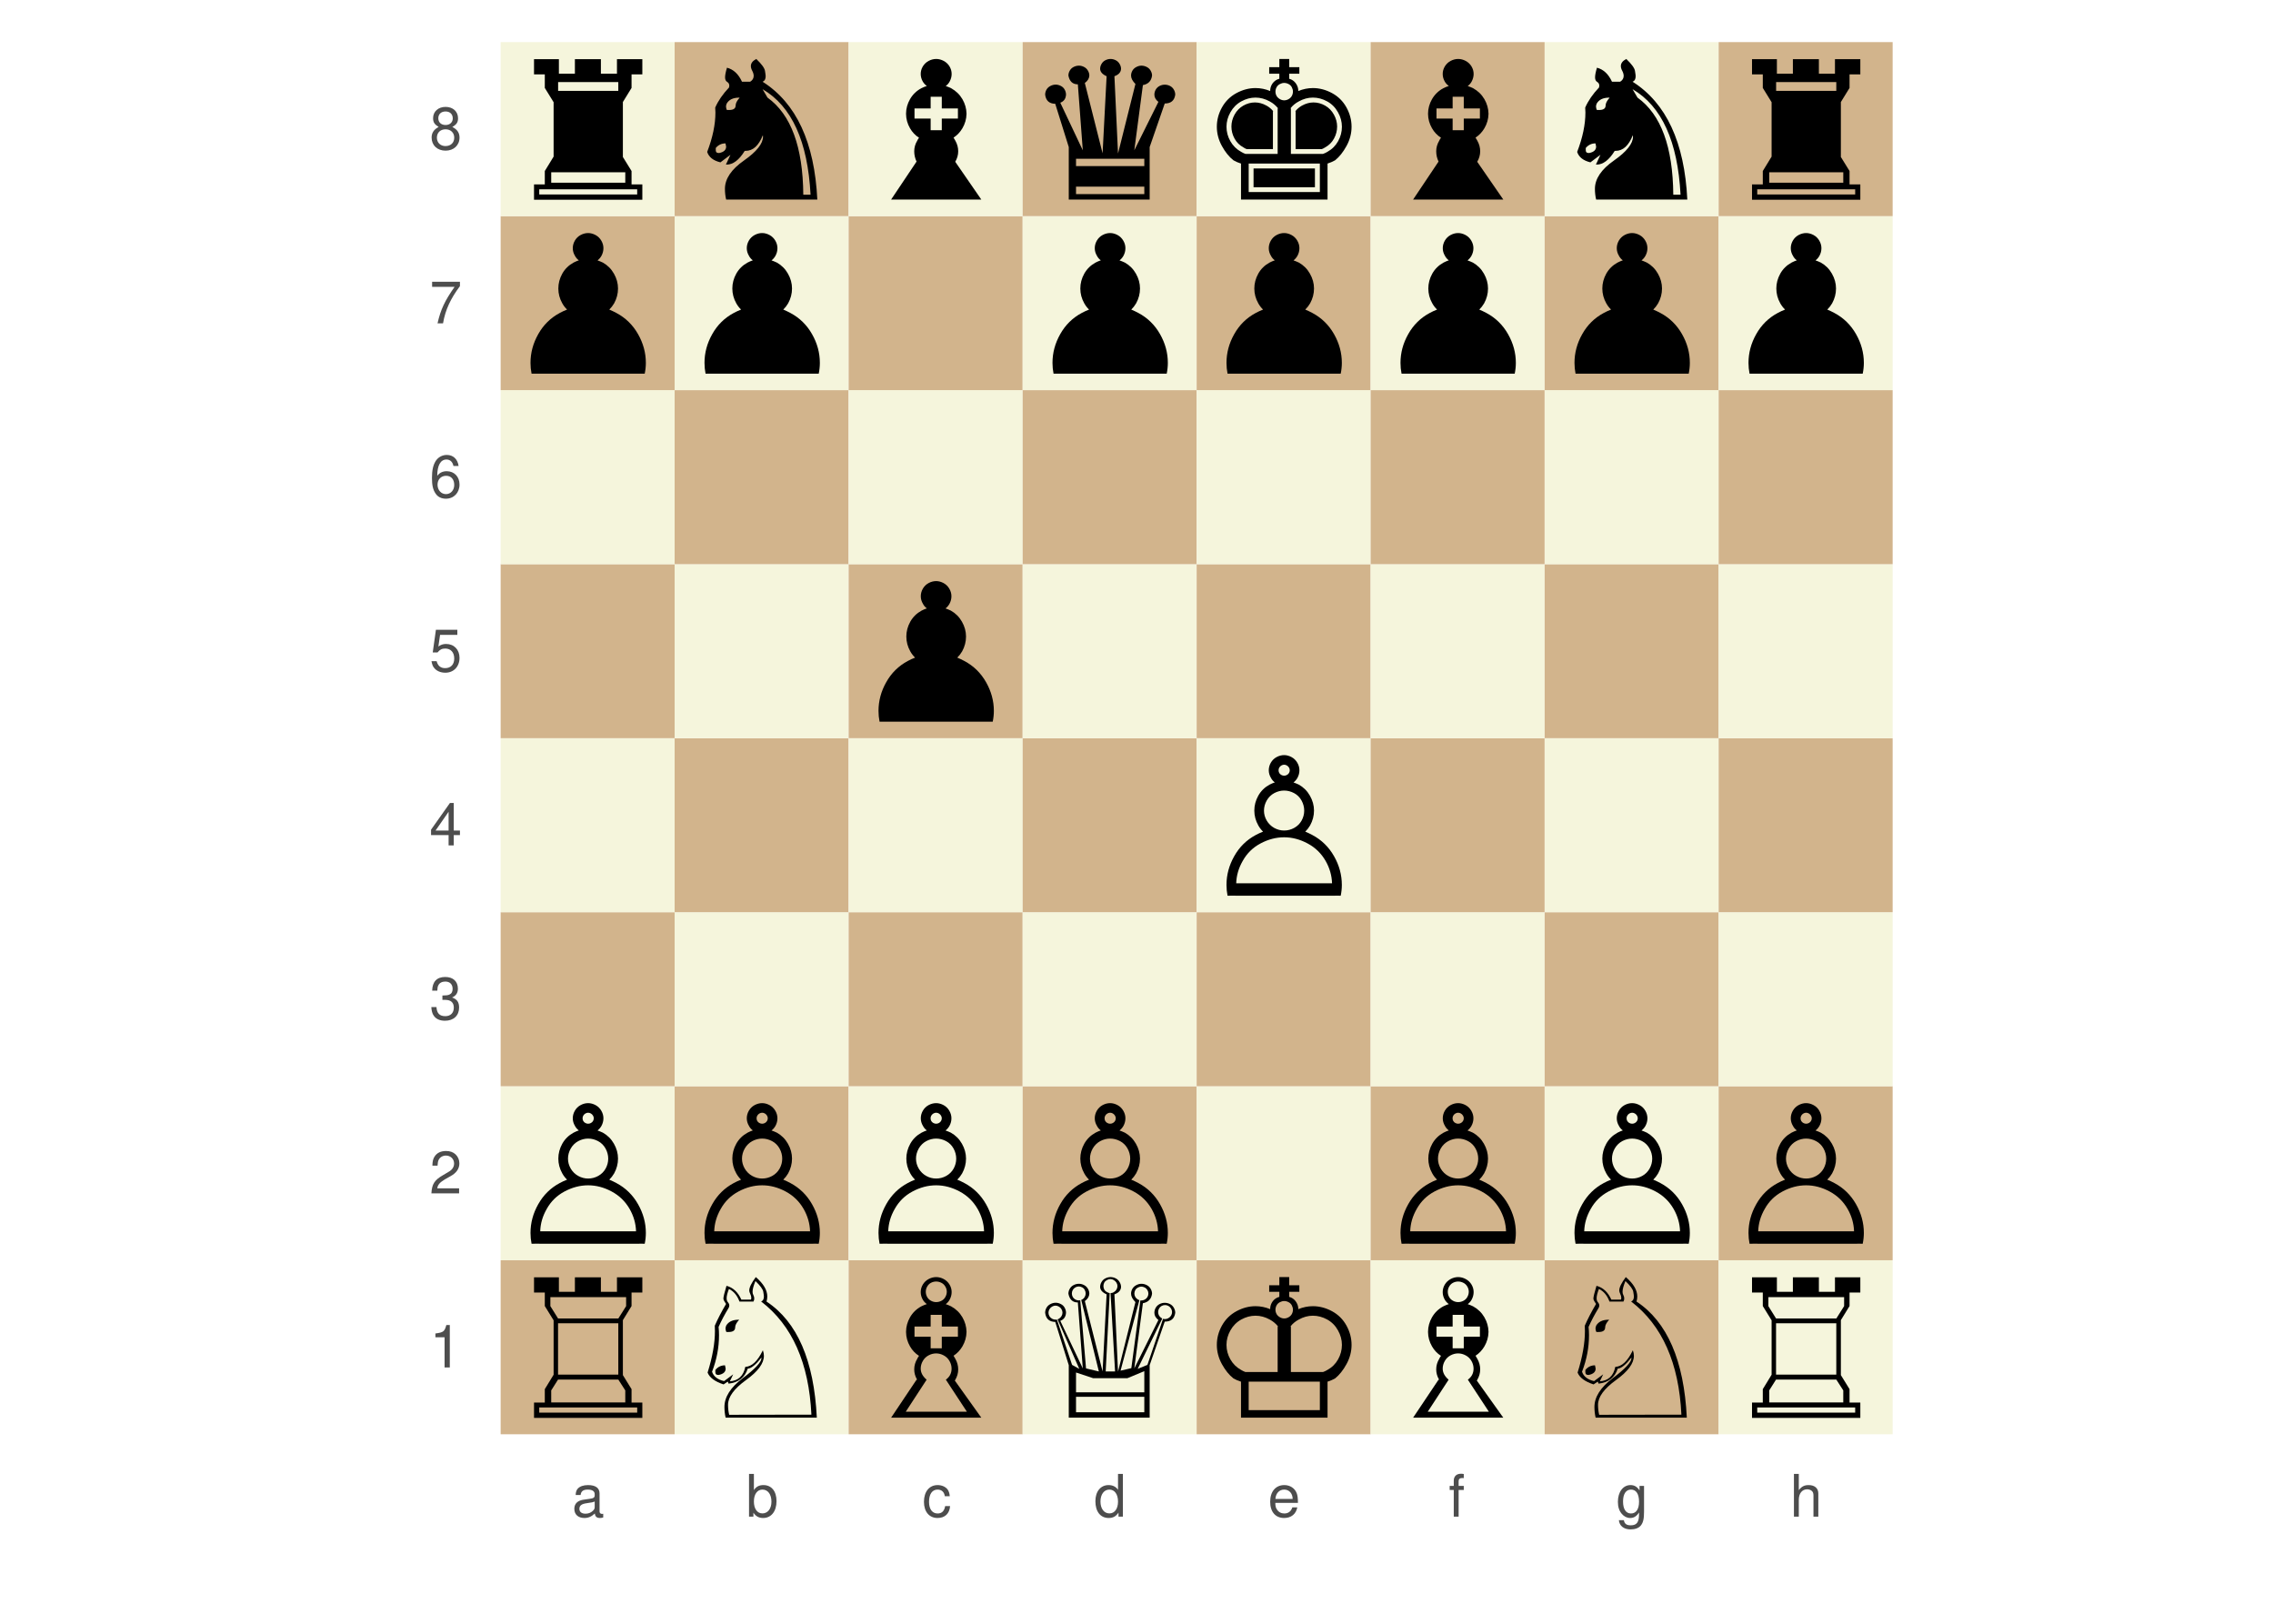 <?xml version="1.0" encoding="UTF-8"?>
<svg xmlns="http://www.w3.org/2000/svg" xmlns:xlink="http://www.w3.org/1999/xlink" width="504pt" height="360pt" viewBox="0 0 504 360" version="1.1">
<defs>
<g>
<symbol overflow="visible" id="glyph0-0">
<path style="stroke:none;" d="M 2.125 7.547 L 2.125 -30.094 L 23.469 -30.094 L 23.469 7.547 Z M 4.516 5.172 L 21.078 5.172 L 21.078 -27.688 L 4.516 -27.688 Z M 4.516 5.172 "/>
</symbol>
<symbol overflow="visible" id="glyph0-1">
<path style="stroke:none;" d="M 16.172 -31.125 L 21.938 -31.125 L 21.938 -27.906 L 25.5 -27.906 L 25.5 -31.125 L 31.125 -31.125 L 31.125 -27.75 L 28.734 -27.75 L 28.734 -24.75 L 26.812 -21.625 L 26.812 -9.438 L 28.734 -6.328 L 28.734 -3.359 L 31.125 -3.359 L 31.125 0.047 L 7.109 0.047 L 7.109 -3.359 L 9.5 -3.359 L 9.5 -6.328 L 11.438 -9.5 L 11.453 -9.5 L 11.453 -21.609 L 11.438 -21.609 L 9.5 -24.75 L 9.5 -27.75 L 7.109 -27.75 L 7.109 -31.125 L 12.625 -31.125 L 12.625 -27.906 L 16.172 -27.906 Z M 29.984 -1.125 L 29.984 -2.266 L 8.266 -2.266 L 8.266 -1.125 Z M 25.812 -22 L 27.531 -24.734 L 27.531 -26.719 L 10.734 -26.719 L 10.734 -24.734 L 12.438 -22 Z M 12.438 -8.453 L 10.922 -6.047 L 10.922 -3.375 L 27.344 -3.375 L 27.344 -6.047 L 25.797 -8.453 Z M 25.797 -9.547 L 25.797 -20.891 L 25.812 -20.938 L 12.438 -20.938 L 12.438 -9.547 Z M 25.797 -9.547 "/>
</symbol>
<symbol overflow="visible" id="glyph0-2">
<path style="stroke:none;" d="M 16.625 -26.172 C 16.676 -26.285 16.703 -26.414 16.703 -26.562 C 16.703 -26.852 16.625 -27.148 16.469 -27.453 C 16.32 -27.754 16.25 -28 16.25 -28.188 C 16.25 -28.875 16.734 -29.867 17.703 -31.172 C 19.398 -29.723 20.25 -28.285 20.25 -26.859 C 20.25 -26.492 20.191 -26.125 20.078 -25.75 C 26.891 -21.258 30.609 -12.676 31.234 0 L 11.016 0 C 10.836 -0.781 10.75 -1.57 10.75 -2.375 C 10.75 -4.594 12.113 -6.727 14.844 -8.781 C 17.582 -10.844 18.953 -12.316 18.953 -13.203 L 18.953 -13.328 C 17.703 -11.734 16.691 -10.914 15.922 -10.875 C 15.273 -8.906 13.859 -7.797 11.672 -7.547 L 11.484 -8 L 10.562 -7.375 C 8.633 -8.008 7.453 -8.883 7.016 -10 C 8.098 -13.457 8.641 -16.52 8.641 -19.188 C 8.641 -19.602 8.629 -20.004 8.609 -20.391 C 9.273 -21.91 10.109 -23.52 11.109 -25.219 C 10.816 -25.656 10.645 -25.941 10.594 -26.078 C 10.539 -26.211 10.516 -26.312 10.516 -26.375 C 10.516 -26.75 10.742 -27.703 11.203 -29.234 C 12.648 -28.859 13.75 -27.836 14.5 -26.172 Z M 11.125 -20.391 C 11.633 -21.273 12.555 -21.719 13.891 -21.719 L 14.016 -21.719 C 13.422 -21.07 13.125 -20.504 13.125 -20.016 C 13.125 -19.336 12.645 -19 11.688 -19 L 11.25 -19 C 11.133 -19 11.051 -19.207 11 -19.625 L 11 -19.938 Z M 10.875 -11.609 L 11.016 -10.875 C 11.016 -10.156 10.516 -9.691 9.516 -9.484 L 9.312 -9.484 C 8.926 -9.484 8.734 -9.691 8.734 -10.109 L 8.734 -10.578 C 9.297 -11.266 10.008 -11.609 10.875 -11.609 Z M 14.078 -25.75 C 13.598 -27.082 12.82 -28.016 11.75 -28.547 C 11.406 -27.68 11.234 -26.992 11.234 -26.484 C 11.234 -26.109 11.332 -25.805 11.531 -25.578 C 11.727 -25.348 11.828 -25.109 11.828 -24.859 C 11.828 -24.641 11.754 -24.426 11.609 -24.219 C 10.785 -22.863 10.066 -21.5 9.453 -20.125 C 9.516 -19.508 9.547 -18.898 9.547 -18.297 C 9.547 -15.555 9.031 -12.852 8 -10.188 C 8.344 -9.133 9.234 -8.441 10.672 -8.109 L 12.688 -9.609 L 11.953 -8.062 C 13.828 -8.195 14.969 -9.266 15.375 -11.266 C 16.832 -11.328 18.129 -12.555 19.266 -14.953 C 19.422 -14.535 19.5 -14.117 19.5 -13.703 C 19.5 -12.035 18.172 -10.242 15.516 -8.328 C 12.867 -6.41 11.547 -4.586 11.547 -2.859 C 11.547 -2.109 11.629 -1.367 11.797 -0.641 L 30.031 -0.672 C 29.488 -12.098 25.785 -20.453 18.922 -25.734 C 18.93 -25.734 18.938 -25.738 18.938 -25.75 L 18.859 -25.75 C 19.285 -25.895 19.5 -26.266 19.5 -26.859 C 19.5 -27.023 19.453 -27.379 19.359 -27.922 C 19.273 -28.473 18.695 -29.266 17.625 -30.297 C 17.195 -29.266 16.984 -28.469 16.984 -27.906 C 16.984 -27.633 17.047 -27.383 17.172 -27.156 C 17.297 -26.926 17.359 -26.68 17.359 -26.422 C 17.359 -26.18 17.301 -25.957 17.188 -25.75 Z M 14.078 -25.75 "/>
</symbol>
<symbol overflow="visible" id="glyph0-3">
<path style="stroke:none;" d="M 14.891 -8.422 C 14.461 -9.148 14.25 -9.91 14.25 -10.703 C 14.25 -11.535 14.473 -12.32 14.922 -13.062 C 15.023 -13.301 15.156 -13.516 15.312 -13.703 C 14.477 -14.234 13.812 -14.938 13.312 -15.812 C 12.738 -16.812 12.445 -17.867 12.438 -18.984 L 12.438 -19.062 C 12.445 -20.176 12.738 -21.238 13.312 -22.25 C 13.906 -23.289 14.742 -24.102 15.828 -24.688 C 16.223 -24.883 16.629 -25.051 17.047 -25.188 C 16.68 -25.438 16.379 -25.766 16.141 -26.172 C 15.836 -26.711 15.688 -27.27 15.688 -27.844 C 15.688 -28.438 15.844 -28.992 16.156 -29.516 C 16.469 -30.035 16.895 -30.441 17.438 -30.734 C 17.977 -31.023 18.539 -31.172 19.125 -31.172 C 19.695 -31.172 20.254 -31.023 20.797 -30.734 C 21.336 -30.441 21.766 -30.035 22.078 -29.516 C 22.391 -28.992 22.547 -28.438 22.547 -27.844 C 22.547 -27.27 22.398 -26.711 22.109 -26.172 C 21.891 -25.766 21.598 -25.43 21.234 -25.172 C 21.617 -25.047 22.016 -24.883 22.422 -24.688 C 23.492 -24.102 24.332 -23.289 24.938 -22.25 C 25.52 -21.238 25.82 -20.176 25.844 -19.062 L 25.844 -18.984 C 25.82 -17.867 25.52 -16.812 24.938 -15.812 C 24.426 -14.945 23.77 -14.254 22.969 -13.734 C 23.113 -13.523 23.242 -13.301 23.359 -13.062 C 23.785 -12.32 24 -11.535 24 -10.703 C 24 -9.898 23.781 -9.125 23.344 -8.375 C 23.312 -8.332 23.281 -8.285 23.25 -8.234 L 29.125 0 L 9.125 0 L 14.766 -8.422 Z M 20.359 -15.375 L 20.359 -17.953 L 23.938 -17.953 L 23.938 -20.203 L 20.359 -20.203 L 20.359 -22.797 L 17.891 -22.797 L 17.891 -20.203 L 14.312 -20.203 L 14.312 -17.953 L 17.891 -17.953 L 17.891 -15.375 Z M 21.266 -8.422 C 22.109 -9.047 22.531 -9.863 22.531 -10.875 C 22.531 -11.469 22.375 -12.035 22.062 -12.578 C 21.75 -13.117 21.32 -13.531 20.781 -13.812 C 20.25 -14.102 19.691 -14.25 19.109 -14.25 C 18.523 -14.25 17.961 -14.102 17.422 -13.812 C 16.891 -13.531 16.469 -13.117 16.156 -12.578 C 15.844 -12.035 15.688 -11.469 15.688 -10.875 C 15.688 -9.988 16.125 -9.172 17 -8.422 L 12.375 -1.328 L 25.922 -1.328 Z M 17.125 -29.078 C 16.914 -28.711 16.812 -28.328 16.812 -27.922 C 16.812 -27.516 16.91 -27.129 17.109 -26.766 C 17.316 -26.398 17.602 -26.117 17.969 -25.922 C 18.332 -25.723 18.719 -25.625 19.125 -25.625 C 19.531 -25.625 19.922 -25.723 20.297 -25.922 C 20.672 -26.117 20.957 -26.398 21.156 -26.766 C 21.363 -27.129 21.469 -27.516 21.469 -27.922 C 21.469 -28.328 21.359 -28.711 21.141 -29.078 C 20.93 -29.441 20.641 -29.719 20.266 -29.906 C 19.891 -30.094 19.508 -30.188 19.125 -30.188 C 18.719 -30.188 18.332 -30.094 17.969 -29.906 C 17.613 -29.719 17.332 -29.441 17.125 -29.078 Z M 17.125 -29.078 "/>
</symbol>
<symbol overflow="visible" id="glyph0-4">
<path style="stroke:none;" d="M 6.938 -21.234 C 5.613 -21.254 4.867 -21.926 4.703 -23.25 C 4.703 -23.645 4.801 -24.02 5 -24.375 C 5.207 -24.727 5.5 -25 5.875 -25.188 C 6.25 -25.383 6.641 -25.484 7.047 -25.484 C 7.43 -25.484 7.812 -25.383 8.188 -25.188 C 8.562 -25 8.844 -24.727 9.031 -24.375 C 9.227 -24.02 9.328 -23.645 9.328 -23.25 C 9.273 -22.363 8.852 -21.77 8.062 -21.469 L 13.047 -10.922 L 11.953 -25.547 C 10.805 -25.547 10.109 -26.191 9.859 -27.484 C 9.859 -27.867 9.957 -28.234 10.156 -28.578 C 10.352 -28.93 10.633 -29.203 11 -29.391 C 11.375 -29.586 11.773 -29.688 12.203 -29.688 C 12.598 -29.688 12.977 -29.586 13.344 -29.391 C 13.707 -29.203 13.988 -28.93 14.188 -28.578 C 14.395 -28.234 14.5 -27.867 14.5 -27.484 C 14.469 -26.859 14.133 -26.312 13.5 -25.844 L 17.438 -10.25 L 18.328 -27.344 C 17.398 -27.758 16.922 -28.301 16.891 -28.969 C 16.891 -29.352 16.992 -29.723 17.203 -30.078 C 17.41 -30.441 17.695 -30.711 18.062 -30.891 C 18.438 -31.078 18.812 -31.172 19.188 -31.172 C 19.594 -31.172 19.977 -31.078 20.344 -30.891 C 20.707 -30.711 20.992 -30.441 21.203 -30.078 C 21.422 -29.723 21.531 -29.352 21.531 -28.969 C 21.488 -28.219 21 -27.676 20.062 -27.344 L 20.859 -10.203 L 24.719 -25.625 C 24.07 -26.281 23.75 -26.898 23.75 -27.484 C 23.75 -27.859 23.848 -28.223 24.047 -28.578 C 24.254 -28.93 24.547 -29.203 24.922 -29.391 C 25.297 -29.586 25.672 -29.688 26.047 -29.688 C 26.461 -29.688 26.859 -29.586 27.234 -29.391 C 27.609 -29.203 27.895 -28.93 28.094 -28.578 C 28.301 -28.223 28.406 -27.859 28.406 -27.484 C 28.25 -26.305 27.57 -25.602 26.375 -25.375 L 24.469 -10.922 L 29.812 -21.656 C 29.219 -22.125 28.922 -22.656 28.922 -23.25 C 28.922 -23.645 29.02 -24.02 29.219 -24.375 C 29.426 -24.727 29.711 -25 30.078 -25.188 C 30.441 -25.375 30.82 -25.469 31.219 -25.469 C 31.633 -25.469 32.023 -25.375 32.391 -25.188 C 32.754 -25 33.035 -24.727 33.234 -24.375 C 33.441 -24.02 33.547 -23.645 33.547 -23.25 C 33.367 -21.945 32.594 -21.297 31.219 -21.297 L 27.875 -11.641 L 27.875 0 L 9.938 0 L 9.938 -11.641 Z M 26.688 -5.625 L 26.688 -10.312 L 22.922 -8.75 L 15.359 -8.75 L 11.547 -10.016 L 11.547 -5.625 Z M 11.547 -4.625 L 11.547 -1.203 L 26.688 -1.203 L 26.688 -4.625 Z M 10.672 -11.703 L 12.266 -10.828 L 7.453 -21.797 C 7.555 -21.836 7.656 -21.883 7.75 -21.938 C 8 -22.082 8.191 -22.273 8.328 -22.516 C 8.473 -22.754 8.547 -23.008 8.547 -23.281 C 8.547 -23.551 8.473 -23.805 8.328 -24.047 C 8.191 -24.297 8 -24.488 7.75 -24.625 C 7.508 -24.77 7.254 -24.844 6.984 -24.844 C 6.734 -24.844 6.484 -24.77 6.234 -24.625 C 5.992 -24.488 5.801 -24.297 5.656 -24.047 C 5.508 -23.805 5.438 -23.551 5.438 -23.281 C 5.438 -23.008 5.504 -22.754 5.641 -22.516 C 5.785 -22.273 5.984 -22.082 6.234 -21.938 C 6.484 -21.801 6.734 -21.734 6.984 -21.734 C 7.078 -21.734 7.188 -21.738 7.312 -21.75 Z M 13.766 -10.922 L 16.609 -10.25 L 12.703 -26.109 C 12.785 -26.141 12.863 -26.176 12.938 -26.219 C 13.176 -26.352 13.359 -26.539 13.484 -26.781 C 13.617 -27.031 13.688 -27.285 13.688 -27.547 C 13.688 -27.805 13.617 -28.062 13.484 -28.312 C 13.359 -28.562 13.172 -28.754 12.922 -28.891 C 12.672 -29.023 12.422 -29.094 12.172 -29.094 C 11.898 -29.094 11.645 -29.023 11.406 -28.891 C 11.164 -28.754 10.973 -28.562 10.828 -28.312 C 10.691 -28.062 10.625 -27.805 10.625 -27.547 C 10.625 -27.285 10.688 -27.031 10.812 -26.781 C 10.945 -26.539 11.141 -26.348 11.391 -26.203 C 11.641 -26.066 11.898 -26 12.172 -26 C 12.266 -26 12.367 -26.008 12.484 -26.031 Z M 21.422 -10.422 L 23.812 -10.984 L 25.812 -26 C 25.883 -25.988 25.957 -25.984 26.031 -25.984 C 26.289 -25.984 26.547 -26.051 26.797 -26.188 C 27.055 -26.332 27.254 -26.523 27.391 -26.766 C 27.523 -27.004 27.594 -27.254 27.594 -27.516 C 27.594 -27.785 27.52 -28.047 27.375 -28.297 C 27.227 -28.547 27.031 -28.734 26.781 -28.859 C 26.539 -28.992 26.289 -29.062 26.031 -29.062 C 25.781 -29.062 25.531 -28.992 25.281 -28.859 C 25.031 -28.734 24.832 -28.547 24.688 -28.297 C 24.551 -28.047 24.484 -27.785 24.484 -27.516 C 24.484 -27.254 24.551 -27.004 24.688 -26.766 C 24.832 -26.523 25.031 -26.332 25.281 -26.188 C 25.383 -26.125 25.488 -26.078 25.594 -26.047 Z M 18.125 -10.25 L 20.203 -10.25 L 19.203 -27.625 C 19.473 -27.625 19.719 -27.695 19.938 -27.844 C 20.176 -27.977 20.367 -28.164 20.516 -28.406 C 20.66 -28.656 20.734 -28.914 20.734 -29.188 C 20.734 -29.457 20.656 -29.711 20.5 -29.953 C 20.344 -30.191 20.145 -30.379 19.906 -30.516 C 19.676 -30.66 19.43 -30.734 19.172 -30.734 C 18.922 -30.734 18.664 -30.66 18.406 -30.516 C 18.145 -30.379 17.945 -30.191 17.812 -29.953 C 17.688 -29.711 17.625 -29.457 17.625 -29.188 C 17.625 -28.914 17.688 -28.656 17.812 -28.406 C 17.945 -28.164 18.148 -27.977 18.422 -27.844 C 18.609 -27.727 18.805 -27.656 19.016 -27.625 Z M 25.219 -10.828 L 27.375 -11.703 L 30.844 -21.922 C 30.988 -21.879 31.141 -21.859 31.297 -21.859 C 31.555 -21.859 31.805 -21.93 32.047 -22.078 C 32.297 -22.223 32.488 -22.41 32.625 -22.641 C 32.77 -22.879 32.844 -23.141 32.844 -23.422 C 32.844 -23.68 32.77 -23.938 32.625 -24.188 C 32.477 -24.438 32.285 -24.629 32.047 -24.766 C 31.805 -24.898 31.555 -24.969 31.297 -24.969 C 31.016 -24.969 30.754 -24.898 30.516 -24.766 C 30.273 -24.629 30.086 -24.438 29.953 -24.188 C 29.816 -23.938 29.75 -23.68 29.75 -23.422 C 29.75 -23.141 29.816 -22.879 29.953 -22.641 C 30.086 -22.41 30.281 -22.219 30.531 -22.062 C 30.582 -22.039 30.629 -22.016 30.672 -21.984 Z M 25.219 -10.828 "/>
</symbol>
<symbol overflow="visible" id="glyph0-5">
<path style="stroke:none;" d="M 17.672 -20.141 C 17.68 -20.18 17.703 -20.223 17.734 -20.266 C 17.242 -20.867 16.645 -21.363 15.938 -21.75 C 14.906 -22.32 13.848 -22.609 12.766 -22.609 C 11.68 -22.609 10.629 -22.328 9.609 -21.766 C 8.586 -21.203 7.785 -20.398 7.203 -19.359 C 6.617 -18.328 6.328 -17.254 6.328 -16.141 C 6.328 -15.016 6.613 -13.945 7.188 -12.938 C 7.758 -11.926 8.555 -11.141 9.578 -10.578 C 9.891 -10.391 10.203 -10.238 10.516 -10.125 L 17.672 -10.125 Z M 20.609 -10.125 L 27.734 -10.125 C 28.066 -10.238 28.383 -10.391 28.688 -10.578 C 29.719 -11.141 30.516 -11.926 31.078 -12.938 C 31.641 -13.945 31.922 -15.016 31.922 -16.141 C 31.922 -17.254 31.629 -18.328 31.047 -19.359 C 30.473 -20.398 29.676 -21.203 28.656 -21.766 C 27.633 -22.328 26.578 -22.609 25.484 -22.609 C 24.41 -22.609 23.363 -22.32 22.344 -21.75 C 21.613 -21.363 21.016 -20.867 20.547 -20.266 C 20.566 -20.223 20.586 -20.18 20.609 -20.141 Z M 11.25 -7.984 L 11.25 -1.672 L 27.031 -1.672 L 27.031 -7.984 Z M 9.547 0 L 9.547 -7.984 C 8.961 -8.16 8.406 -8.398 7.875 -8.703 C 6.914 -9.453 6.062 -10.508 5.312 -11.875 C 4.562 -13.238 4.188 -14.66 4.188 -16.141 C 4.188 -17.641 4.566 -19.07 5.328 -20.438 C 6.098 -21.812 7.172 -22.867 8.547 -23.609 C 9.922 -24.348 11.328 -24.719 12.766 -24.719 C 13.879 -24.719 14.961 -24.5 16.016 -24.062 L 16.016 -24.109 C 16.016 -24.609 16.141 -25.078 16.391 -25.516 C 16.641 -25.953 16.988 -26.297 17.438 -26.547 C 17.613 -26.641 17.816 -26.719 18.047 -26.781 L 18.047 -27.906 L 15.797 -27.906 L 15.797 -29.359 L 18.047 -29.359 L 18.047 -31.172 L 20.234 -31.172 L 20.234 -29.359 L 22.484 -29.359 L 22.484 -27.906 L 20.234 -27.906 L 20.234 -26.781 C 20.453 -26.719 20.648 -26.641 20.828 -26.547 C 21.266 -26.297 21.609 -25.953 21.859 -25.516 C 22.117 -25.078 22.25 -24.609 22.25 -24.109 L 22.25 -24.062 C 23.312 -24.5 24.391 -24.719 25.484 -24.719 C 26.93 -24.719 28.344 -24.348 29.719 -23.609 C 31.094 -22.867 32.16 -21.812 32.922 -20.438 C 33.68 -19.07 34.062 -17.641 34.062 -16.141 C 34.062 -14.66 33.688 -13.238 32.938 -11.875 C 32.188 -10.508 31.344 -9.453 30.406 -8.703 C 29.863 -8.398 29.305 -8.16 28.734 -7.984 L 28.734 0 Z M 17.188 -23.938 C 17.188 -23.594 17.27 -23.27 17.438 -22.969 C 17.613 -22.676 17.859 -22.441 18.172 -22.266 C 18.484 -22.086 18.801 -22 19.125 -22 C 19.457 -22 19.781 -22.086 20.094 -22.266 C 20.406 -22.441 20.645 -22.676 20.812 -22.969 C 20.977 -23.27 21.062 -23.594 21.062 -23.938 C 21.062 -24.27 20.977 -24.594 20.812 -24.906 C 20.645 -25.219 20.406 -25.453 20.094 -25.609 C 19.781 -25.773 19.457 -25.859 19.125 -25.859 C 18.801 -25.859 18.484 -25.773 18.172 -25.609 C 17.859 -25.453 17.613 -25.219 17.438 -24.906 C 17.27 -24.594 17.188 -24.27 17.188 -23.938 Z M 17.188 -23.938 "/>
</symbol>
<symbol overflow="visible" id="glyph0-6">
<path style="stroke:none;" d="M 15.25 -21.094 C 14.844 -20.375 14.641 -19.625 14.641 -18.844 C 14.641 -18.07 14.844 -17.336 15.25 -16.641 C 15.656 -15.953 16.207 -15.41 16.906 -15.016 C 17.602 -14.629 18.336 -14.438 19.109 -14.438 C 19.898 -14.438 20.645 -14.629 21.344 -15.016 C 22.051 -15.41 22.598 -15.953 22.984 -16.641 C 23.367 -17.336 23.562 -18.07 23.562 -18.844 C 23.562 -19.625 23.363 -20.375 22.969 -21.094 C 22.57 -21.812 22.02 -22.359 21.312 -22.734 C 20.602 -23.109 19.867 -23.297 19.109 -23.297 C 18.359 -23.297 17.629 -23.109 16.922 -22.734 C 16.223 -22.359 15.664 -21.812 15.25 -21.094 Z M 17.875 -27.797 C 17.875 -27.578 17.926 -27.375 18.031 -27.188 C 18.145 -27 18.301 -26.852 18.5 -26.75 C 18.695 -26.645 18.898 -26.594 19.109 -26.594 C 19.328 -26.594 19.531 -26.645 19.719 -26.75 C 19.914 -26.852 20.07 -27 20.188 -27.188 C 20.301 -27.375 20.359 -27.578 20.359 -27.797 C 20.359 -28.004 20.301 -28.203 20.188 -28.391 C 20.07 -28.586 19.914 -28.742 19.719 -28.859 C 19.52 -28.973 19.316 -29.031 19.109 -29.031 C 18.91 -29.031 18.707 -28.973 18.5 -28.859 C 18.301 -28.742 18.145 -28.586 18.031 -28.391 C 17.926 -28.203 17.875 -28.004 17.875 -27.797 Z M 30.438 0 L 30.438 0.016 L 8.297 0.016 L 8.297 0 L 6.562 0.016 C 6.406 -0.773 6.328 -1.57 6.328 -2.375 C 6.328 -4.594 6.898 -6.719 8.047 -8.75 C 9.191 -10.789 10.781 -12.352 12.812 -13.438 C 13.344 -13.727 13.883 -13.977 14.438 -14.188 C 14.02 -14.594 13.664 -15.055 13.375 -15.578 C 12.789 -16.617 12.5 -17.711 12.5 -18.859 C 12.5 -20.004 12.789 -21.102 13.375 -22.156 C 13.969 -23.207 14.801 -24.023 15.875 -24.609 C 16.25 -24.805 16.641 -24.973 17.047 -25.109 C 16.68 -25.367 16.395 -25.703 16.188 -26.109 C 15.863 -26.648 15.703 -27.211 15.703 -27.797 C 15.703 -28.379 15.852 -28.938 16.156 -29.469 C 16.469 -30.008 16.895 -30.426 17.438 -30.719 C 17.977 -31.008 18.535 -31.156 19.109 -31.156 C 19.66 -31.156 20.207 -31.008 20.75 -30.719 C 21.289 -30.426 21.719 -30.008 22.031 -29.469 C 22.344 -28.938 22.5 -28.379 22.5 -27.797 C 22.5 -27.211 22.352 -26.648 22.062 -26.109 C 21.832 -25.703 21.539 -25.363 21.188 -25.094 C 21.562 -24.969 21.957 -24.805 22.375 -24.609 C 23.414 -24.023 24.234 -23.207 24.828 -22.156 C 25.43 -21.102 25.734 -20.004 25.734 -18.859 C 25.734 -17.711 25.445 -16.617 24.875 -15.578 C 24.57 -15.055 24.211 -14.594 23.797 -14.188 C 24.328 -13.969 24.852 -13.719 25.375 -13.438 C 27.414 -12.352 29.016 -10.789 30.172 -8.75 C 31.328 -6.719 31.906 -4.594 31.906 -2.375 C 31.906 -1.57 31.82 -0.773 31.656 0.016 Z M 29.734 -2.734 C 29.68 -4.461 29.207 -6.113 28.312 -7.688 C 27.352 -9.363 26.023 -10.656 24.328 -11.562 C 22.629 -12.477 20.891 -12.938 19.109 -12.938 C 17.316 -12.938 15.566 -12.477 13.859 -11.562 C 12.16 -10.656 10.848 -9.363 9.922 -7.688 C 9.016 -6.113 8.535 -4.461 8.484 -2.734 Z M 29.734 -2.734 "/>
</symbol>
<symbol overflow="visible" id="glyph0-7">
<path style="stroke:none;" d="M 6.562 0.016 C 6.406 -0.773 6.328 -1.57 6.328 -2.375 C 6.328 -4.594 6.898 -6.719 8.047 -8.75 C 9.191 -10.789 10.781 -12.352 12.812 -13.438 C 13.344 -13.727 13.883 -13.977 14.438 -14.188 C 14.02 -14.594 13.664 -15.055 13.375 -15.578 C 12.789 -16.617 12.5 -17.711 12.5 -18.859 C 12.5 -20.004 12.789 -21.102 13.375 -22.156 C 13.969 -23.207 14.801 -24.023 15.875 -24.609 C 16.25 -24.805 16.641 -24.973 17.047 -25.109 C 16.68 -25.367 16.395 -25.703 16.188 -26.109 C 15.863 -26.648 15.703 -27.211 15.703 -27.797 C 15.703 -28.379 15.852 -28.938 16.156 -29.469 C 16.469 -30.008 16.895 -30.426 17.438 -30.719 C 17.977 -31.008 18.535 -31.156 19.109 -31.156 C 19.66 -31.156 20.207 -31.008 20.75 -30.719 C 21.289 -30.426 21.719 -30.008 22.031 -29.469 C 22.344 -28.938 22.5 -28.379 22.5 -27.797 C 22.5 -27.211 22.352 -26.648 22.062 -26.109 C 21.832 -25.703 21.539 -25.363 21.188 -25.094 C 21.562 -24.969 21.957 -24.805 22.375 -24.609 C 23.414 -24.023 24.234 -23.207 24.828 -22.156 C 25.43 -21.102 25.734 -20.004 25.734 -18.859 C 25.734 -17.711 25.445 -16.617 24.875 -15.578 C 24.57 -15.055 24.211 -14.594 23.797 -14.188 C 24.328 -13.969 24.852 -13.719 25.375 -13.438 C 27.414 -12.352 29.016 -10.789 30.172 -8.75 C 31.328 -6.719 31.906 -4.594 31.906 -2.375 C 31.906 -1.57 31.82 -0.773 31.656 0.016 Z M 6.562 0.016 "/>
</symbol>
<symbol overflow="visible" id="glyph0-8">
<path style="stroke:none;" d="M 25.797 -24.094 L 25.797 -26.047 L 12.453 -26.047 L 12.453 -24.094 Z M 27.344 -3.734 L 27.344 -6.047 L 10.922 -6.047 L 10.922 -3.734 Z M 16.172 -31.125 L 21.938 -31.125 L 21.938 -27.906 L 25.5 -27.906 L 25.5 -31.125 L 31.125 -31.125 L 31.125 -27.75 L 28.734 -27.75 L 28.734 -24.75 L 26.812 -21.625 L 26.812 -9.438 L 28.734 -6.328 L 28.734 -3.359 L 31.125 -3.359 L 31.125 0.047 L 7.109 0.047 L 7.109 -3.359 L 9.5 -3.359 L 9.5 -6.328 L 11.438 -9.5 L 11.453 -9.5 L 11.453 -21.609 L 11.438 -21.609 L 9.5 -24.75 L 9.5 -27.75 L 7.109 -27.75 L 7.109 -31.125 L 12.625 -31.125 L 12.625 -27.906 L 16.172 -27.906 Z M 29.984 -1.125 L 29.984 -2.266 L 8.266 -2.266 L 8.266 -1.125 Z M 29.984 -1.125 "/>
</symbol>
<symbol overflow="visible" id="glyph0-9">
<path style="stroke:none;" d="M 16.453 -26.125 C 16.973 -26.445 17.234 -26.879 17.234 -27.422 C 17.234 -27.766 17.129 -28.133 16.922 -28.531 C 16.711 -28.926 16.609 -29.281 16.609 -29.594 C 16.609 -30.227 17.008 -30.754 17.812 -31.172 C 18.988 -30.047 19.629 -29.172 19.734 -28.547 C 19.836 -27.93 19.891 -27.535 19.891 -27.359 C 19.891 -26.703 19.656 -26.289 19.188 -26.125 L 19.266 -26.125 C 19.266 -26.113 19.254 -26.109 19.234 -26.109 C 26.68 -21.379 30.719 -12.676 31.344 0 L 11.125 0 C 10.945 -0.781 10.859 -1.57 10.859 -2.375 C 10.859 -4.594 12.266 -6.688 15.078 -8.656 C 17.891 -10.625 19.297 -12.391 19.297 -13.953 C 19.297 -14.066 19.285 -14.172 19.266 -14.266 C 18.348 -11.953 17.078 -10.797 15.453 -10.797 L 15.25 -10.797 C 14 -8.766 12.66 -7.75 11.234 -7.75 C 11.172 -7.75 11.117 -7.75 11.078 -7.75 L 12.078 -9.922 L 9.859 -8.25 C 8.273 -8.633 7.297 -9.406 6.922 -10.562 C 8.141 -13.738 8.75 -16.648 8.75 -19.297 C 8.75 -19.672 8.734 -20.035 8.703 -20.391 C 9.367 -21.91 10.391 -23.395 11.766 -24.844 C 11.805 -24.977 11.828 -25.109 11.828 -25.234 C 11.828 -25.617 11.672 -25.898 11.359 -26.078 C 11.047 -26.266 10.891 -26.602 10.891 -27.094 C 10.891 -27.602 11.031 -28.316 11.312 -29.234 C 12.758 -28.859 13.867 -27.82 14.641 -26.125 Z M 11.109 -20.812 L 11.109 -20.484 C 11.16 -20.066 11.242 -19.859 11.359 -19.859 L 11.797 -19.859 C 12.754 -19.859 13.234 -20.195 13.234 -20.875 C 13.234 -21.352 13.531 -21.926 14.125 -22.594 L 14 -22.594 C 12.664 -22.594 11.742 -22.145 11.234 -21.25 Z M 8.828 -11.438 L 8.828 -10.938 C 8.828 -10.531 9.023 -10.328 9.422 -10.328 L 9.625 -10.328 C 10.625 -10.535 11.125 -11.008 11.125 -11.75 L 10.984 -12.453 C 10.117 -12.453 9.398 -12.113 8.828 -11.438 Z M 19.203 -24.469 L 20.297 -22.609 C 25.504 -18.867 28.148 -11.691 28.234 -1.078 L 29.844 -1.078 C 29.219 -12.891 25.672 -20.688 19.203 -24.469 Z M 19.203 -24.469 "/>
</symbol>
<symbol overflow="visible" id="glyph0-10">
<path style="stroke:none;" d="M 14.25 -10.703 C 14.25 -11.535 14.473 -12.32 14.922 -13.062 C 15.023 -13.301 15.156 -13.516 15.312 -13.703 C 14.477 -14.234 13.812 -14.938 13.312 -15.812 C 12.738 -16.812 12.445 -17.867 12.438 -18.984 L 12.438 -19.062 C 12.445 -20.176 12.738 -21.238 13.312 -22.25 C 13.906 -23.289 14.742 -24.102 15.828 -24.688 C 16.223 -24.883 16.629 -25.051 17.047 -25.188 C 16.68 -25.438 16.379 -25.766 16.141 -26.172 C 15.836 -26.711 15.688 -27.27 15.688 -27.844 C 15.688 -28.438 15.844 -28.992 16.156 -29.516 C 16.469 -30.035 16.895 -30.441 17.438 -30.734 C 17.977 -31.023 18.539 -31.172 19.125 -31.172 C 19.695 -31.172 20.254 -31.023 20.797 -30.734 C 21.336 -30.441 21.766 -30.035 22.078 -29.516 C 22.391 -28.992 22.547 -28.438 22.547 -27.844 C 22.547 -27.27 22.398 -26.711 22.109 -26.172 C 21.891 -25.766 21.598 -25.43 21.234 -25.172 C 21.617 -25.047 22.016 -24.883 22.422 -24.688 C 23.492 -24.102 24.332 -23.289 24.938 -22.25 C 25.52 -21.238 25.82 -20.176 25.844 -19.062 L 25.844 -18.984 C 25.82 -17.867 25.52 -16.812 24.938 -15.812 C 24.426 -14.945 23.77 -14.254 22.969 -13.734 C 23.113 -13.523 23.242 -13.301 23.359 -13.062 C 23.785 -12.32 24 -11.535 24 -10.703 C 24 -9.898 23.781 -9.125 23.344 -8.375 L 29.125 0 L 9.125 0 L 14.766 -8.422 C 14.422 -9.148 14.25 -9.91 14.25 -10.703 Z M 20.359 -15.375 L 20.359 -17.953 L 23.938 -17.953 L 23.938 -20.203 L 20.359 -20.203 L 20.359 -22.797 L 17.891 -22.797 L 17.891 -20.203 L 14.312 -20.203 L 14.312 -17.953 L 17.891 -17.953 L 17.891 -15.375 Z M 20.359 -15.375 "/>
</symbol>
<symbol overflow="visible" id="glyph0-11">
<path style="stroke:none;" d="M 6.938 -21.234 C 5.613 -21.254 4.867 -21.926 4.703 -23.25 C 4.703 -23.645 4.801 -24.02 5 -24.375 C 5.207 -24.727 5.5 -25 5.875 -25.188 C 6.25 -25.383 6.641 -25.484 7.047 -25.484 C 7.43 -25.484 7.812 -25.383 8.188 -25.188 C 8.562 -25 8.844 -24.727 9.031 -24.375 C 9.227 -24.02 9.328 -23.645 9.328 -23.25 C 9.273 -22.363 8.852 -21.77 8.062 -21.469 L 13.047 -10.922 L 11.953 -25.547 C 10.805 -25.547 10.109 -26.191 9.859 -27.484 C 9.859 -27.867 9.957 -28.234 10.156 -28.578 C 10.352 -28.93 10.633 -29.203 11 -29.391 C 11.375 -29.586 11.773 -29.688 12.203 -29.688 C 12.598 -29.688 12.977 -29.586 13.344 -29.391 C 13.707 -29.203 13.988 -28.93 14.188 -28.578 C 14.395 -28.234 14.5 -27.867 14.5 -27.484 C 14.469 -26.859 14.133 -26.312 13.5 -25.844 L 17.438 -10.25 L 18.328 -27.344 C 17.398 -27.758 16.922 -28.301 16.891 -28.969 C 16.891 -29.352 16.992 -29.723 17.203 -30.078 C 17.41 -30.441 17.695 -30.711 18.062 -30.891 C 18.438 -31.078 18.812 -31.172 19.188 -31.172 C 19.594 -31.172 19.977 -31.078 20.344 -30.891 C 20.707 -30.711 20.992 -30.441 21.203 -30.078 C 21.422 -29.723 21.531 -29.352 21.531 -28.969 C 21.488 -28.219 21 -27.676 20.062 -27.344 L 20.859 -10.203 L 24.719 -25.625 C 24.07 -26.281 23.75 -26.898 23.75 -27.484 C 23.75 -27.859 23.848 -28.223 24.047 -28.578 C 24.254 -28.93 24.547 -29.203 24.922 -29.391 C 25.297 -29.586 25.672 -29.688 26.047 -29.688 C 26.461 -29.688 26.859 -29.586 27.234 -29.391 C 27.609 -29.203 27.895 -28.93 28.094 -28.578 C 28.301 -28.223 28.406 -27.859 28.406 -27.484 C 28.25 -26.305 27.57 -25.602 26.375 -25.375 L 24.469 -10.922 L 29.812 -21.656 C 29.219 -22.125 28.922 -22.656 28.922 -23.25 C 28.922 -23.645 29.02 -24.02 29.219 -24.375 C 29.426 -24.727 29.711 -25 30.078 -25.188 C 30.441 -25.375 30.82 -25.469 31.219 -25.469 C 31.633 -25.469 32.023 -25.375 32.391 -25.188 C 32.754 -25 33.035 -24.727 33.234 -24.375 C 33.441 -24.02 33.547 -23.645 33.547 -23.25 C 33.367 -21.945 32.594 -21.297 31.219 -21.297 L 27.875 -11.641 L 27.875 0 L 9.938 0 L 9.938 -11.641 Z M 26.688 -7.422 L 26.688 -9.047 L 11.547 -9.047 L 11.547 -7.422 Z M 26.688 -1.203 L 26.688 -2.859 L 11.547 -2.859 L 11.547 -1.203 Z M 26.688 -1.203 "/>
</symbol>
<symbol overflow="visible" id="glyph0-12">
<path style="stroke:none;" d="M 17.672 -20.141 C 17.68 -20.18 17.703 -20.223 17.734 -20.266 C 17.242 -20.867 16.645 -21.363 15.938 -21.75 C 14.906 -22.32 13.848 -22.609 12.766 -22.609 C 11.68 -22.609 10.629 -22.328 9.609 -21.766 C 8.586 -21.203 7.785 -20.398 7.203 -19.359 C 6.617 -18.328 6.328 -17.254 6.328 -16.141 C 6.328 -15.016 6.613 -13.945 7.188 -12.938 C 7.758 -11.926 8.555 -11.141 9.578 -10.578 C 9.891 -10.391 10.203 -10.238 10.516 -10.125 L 17.672 -10.125 Z M 20.609 -10.125 L 27.734 -10.125 C 28.066 -10.238 28.383 -10.391 28.688 -10.578 C 29.719 -11.141 30.516 -11.926 31.078 -12.938 C 31.641 -13.945 31.922 -15.016 31.922 -16.141 C 31.922 -17.254 31.629 -18.328 31.047 -19.359 C 30.473 -20.398 29.676 -21.203 28.656 -21.766 C 27.633 -22.328 26.578 -22.609 25.484 -22.609 C 24.41 -22.609 23.363 -22.32 22.344 -21.75 C 21.613 -21.363 21.016 -20.867 20.547 -20.266 C 20.566 -20.223 20.586 -20.18 20.609 -20.141 Z M 11.25 -7.984 L 11.25 -1.672 L 27.031 -1.672 L 27.031 -7.984 Z M 9.547 0 L 9.547 -7.984 C 8.961 -8.16 8.406 -8.398 7.875 -8.703 C 6.914 -9.453 6.062 -10.508 5.312 -11.875 C 4.562 -13.238 4.188 -14.66 4.188 -16.141 C 4.188 -17.641 4.566 -19.07 5.328 -20.438 C 6.098 -21.812 7.172 -22.867 8.547 -23.609 C 9.922 -24.348 11.328 -24.719 12.766 -24.719 C 13.879 -24.719 14.961 -24.5 16.016 -24.062 L 16.016 -24.109 C 16.016 -24.609 16.141 -25.078 16.391 -25.516 C 16.641 -25.953 16.988 -26.297 17.438 -26.547 C 17.613 -26.641 17.816 -26.719 18.047 -26.781 L 18.047 -27.906 L 15.797 -27.906 L 15.797 -29.359 L 18.047 -29.359 L 18.047 -31.172 L 20.234 -31.172 L 20.234 -29.359 L 22.484 -29.359 L 22.484 -27.906 L 20.234 -27.906 L 20.234 -26.781 C 20.453 -26.719 20.648 -26.641 20.828 -26.547 C 21.266 -26.297 21.609 -25.953 21.859 -25.516 C 22.117 -25.078 22.25 -24.609 22.25 -24.109 L 22.25 -24.062 C 23.312 -24.5 24.391 -24.719 25.484 -24.719 C 26.93 -24.719 28.344 -24.348 29.719 -23.609 C 31.094 -22.867 32.16 -21.812 32.922 -20.438 C 33.68 -19.07 34.062 -17.641 34.062 -16.141 C 34.062 -14.66 33.688 -13.238 32.938 -11.875 C 32.188 -10.508 31.344 -9.453 30.406 -8.703 C 29.863 -8.398 29.305 -8.16 28.734 -7.984 L 28.734 0 Z M 17.188 -23.938 C 17.188 -23.594 17.27 -23.27 17.438 -22.969 C 17.613 -22.676 17.859 -22.441 18.172 -22.266 C 18.484 -22.086 18.801 -22 19.125 -22 C 19.457 -22 19.781 -22.086 20.094 -22.266 C 20.406 -22.441 20.645 -22.676 20.812 -22.969 C 20.977 -23.27 21.062 -23.594 21.062 -23.938 C 21.062 -24.27 20.977 -24.594 20.812 -24.906 C 20.645 -25.219 20.406 -25.453 20.094 -25.609 C 19.781 -25.773 19.457 -25.859 19.125 -25.859 C 18.801 -25.859 18.484 -25.773 18.172 -25.609 C 17.859 -25.453 17.613 -25.219 17.438 -24.906 C 17.27 -24.594 17.188 -24.27 17.188 -23.938 Z M 25.938 -6.891 L 25.938 -2.734 L 12.328 -2.734 L 12.328 -6.891 Z M 16.625 -11.188 L 10.797 -11.188 C 10.547 -11.281 10.301 -11.41 10.062 -11.578 C 9.219 -12.035 8.566 -12.688 8.109 -13.531 C 7.648 -14.375 7.422 -15.258 7.422 -16.188 C 7.422 -17.102 7.656 -17.988 8.125 -18.844 C 8.594 -19.695 9.238 -20.359 10.062 -20.828 C 10.895 -21.297 11.754 -21.531 12.641 -21.531 C 13.504 -21.531 14.359 -21.297 15.203 -20.828 C 15.773 -20.516 16.266 -20.109 16.672 -19.609 C 16.641 -19.566 16.625 -19.531 16.625 -19.5 Z M 21.656 -19.5 C 21.656 -19.531 21.641 -19.566 21.609 -19.609 C 22.016 -20.109 22.5 -20.516 23.062 -20.828 C 23.914 -21.297 24.766 -21.531 25.609 -21.531 C 26.516 -21.531 27.379 -21.297 28.203 -20.828 C 29.023 -20.359 29.672 -19.695 30.141 -18.844 C 30.617 -17.988 30.859 -17.102 30.859 -16.188 C 30.859 -15.258 30.629 -14.375 30.172 -13.531 C 29.711 -12.688 29.062 -12.035 28.219 -11.578 C 27.969 -11.41 27.719 -11.281 27.469 -11.188 L 21.656 -11.188 Z M 21.656 -19.5 "/>
</symbol>
<symbol overflow="visible" id="glyph1-0">
<path style="stroke:none;" d=""/>
</symbol>
<symbol overflow="visible" id="glyph1-1">
<path style="stroke:none;" d="M 3.359 -6.688 L 3.359 0 L 4.516 0 L 4.516 -9.406 L 3.75 -9.406 C 3.359 -7.953 3.094 -7.766 1.328 -7.531 L 1.328 -6.688 Z M 3.359 -6.688 "/>
</symbol>
<symbol overflow="visible" id="glyph1-2">
<path style="stroke:none;" d="M 6.578 -1.125 L 1.734 -1.125 C 1.844 -1.906 2.266 -2.406 3.391 -3.094 L 4.688 -3.828 C 5.984 -4.531 6.641 -5.5 6.641 -6.656 C 6.641 -7.438 6.328 -8.156 5.781 -8.672 C 5.234 -9.172 4.562 -9.406 3.688 -9.406 C 2.516 -9.406 1.656 -8.984 1.141 -8.172 C 0.812 -7.688 0.672 -7.094 0.656 -6.156 L 1.797 -6.156 C 1.828 -6.781 1.906 -7.156 2.062 -7.469 C 2.359 -8.047 2.969 -8.391 3.656 -8.391 C 4.688 -8.391 5.469 -7.641 5.469 -6.625 C 5.469 -5.875 5.047 -5.219 4.219 -4.766 L 3.031 -4.062 C 1.109 -2.953 0.547 -2.062 0.438 -0.016 L 6.578 -0.016 Z M 6.578 -1.125 "/>
</symbol>
<symbol overflow="visible" id="glyph1-3">
<path style="stroke:none;" d="M 2.875 -4.328 L 3.5 -4.328 C 4.75 -4.328 5.406 -3.75 5.406 -2.609 C 5.406 -1.438 4.688 -0.719 3.516 -0.719 C 2.25 -0.719 1.641 -1.359 1.562 -2.734 L 0.422 -2.734 C 0.469 -1.969 0.594 -1.484 0.812 -1.062 C 1.297 -0.156 2.203 0.297 3.453 0.297 C 5.359 0.297 6.578 -0.844 6.578 -2.625 C 6.578 -3.828 6.125 -4.469 5.016 -4.859 C 5.875 -5.219 6.312 -5.859 6.312 -6.812 C 6.312 -8.422 5.25 -9.406 3.5 -9.406 C 1.641 -9.406 0.656 -8.359 0.609 -6.375 L 1.75 -6.375 C 1.766 -6.938 1.812 -7.266 1.969 -7.547 C 2.219 -8.094 2.797 -8.391 3.516 -8.391 C 4.531 -8.391 5.141 -7.781 5.141 -6.766 C 5.141 -6.109 4.906 -5.703 4.391 -5.484 C 4.078 -5.359 3.672 -5.297 2.875 -5.297 Z M 2.875 -4.328 "/>
</symbol>
<symbol overflow="visible" id="glyph1-4">
<path style="stroke:none;" d="M 4.25 -2.281 L 4.25 0 L 5.391 0 L 5.391 -2.281 L 6.766 -2.281 L 6.766 -3.297 L 5.391 -3.297 L 5.391 -9.406 L 4.547 -9.406 L 0.359 -3.484 L 0.359 -2.281 Z M 4.25 -3.297 L 1.359 -3.297 L 4.25 -7.453 Z M 4.25 -3.297 "/>
</symbol>
<symbol overflow="visible" id="glyph1-5">
<path style="stroke:none;" d="M 6.188 -9.219 L 1.438 -9.219 L 0.734 -4.203 L 1.797 -4.203 C 2.328 -4.844 2.766 -5.062 3.5 -5.062 C 4.734 -5.062 5.5 -4.219 5.5 -2.844 C 5.5 -1.516 4.734 -0.719 3.484 -0.719 C 2.484 -0.719 1.875 -1.219 1.594 -2.266 L 0.453 -2.266 C 0.609 -1.516 0.734 -1.141 1.016 -0.812 C 1.531 -0.109 2.469 0.297 3.516 0.297 C 5.375 0.297 6.672 -1.047 6.672 -3 C 6.672 -4.828 5.453 -6.078 3.688 -6.078 C 3.047 -6.078 2.516 -5.906 1.984 -5.516 L 2.359 -8.094 L 6.188 -8.094 Z M 6.188 -9.219 "/>
</symbol>
<symbol overflow="visible" id="glyph1-6">
<path style="stroke:none;" d="M 6.469 -6.953 C 6.25 -8.484 5.266 -9.406 3.859 -9.406 C 2.844 -9.406 1.938 -8.906 1.391 -8.062 C 0.812 -7.141 0.562 -6 0.562 -4.297 C 0.562 -2.703 0.781 -1.703 1.344 -0.875 C 1.828 -0.109 2.641 0.297 3.656 0.297 C 5.406 0.297 6.672 -1.016 6.672 -2.844 C 6.672 -4.578 5.5 -5.797 3.844 -5.797 C 2.938 -5.797 2.219 -5.453 1.734 -4.766 C 1.734 -7.094 2.469 -8.391 3.781 -8.391 C 4.594 -8.391 5.141 -7.859 5.328 -6.953 Z M 3.703 -4.781 C 4.812 -4.781 5.5 -4 5.5 -2.75 C 5.5 -1.578 4.719 -0.719 3.672 -0.719 C 2.594 -0.719 1.797 -1.609 1.797 -2.812 C 1.797 -3.984 2.578 -4.781 3.703 -4.781 Z M 3.703 -4.781 "/>
</symbol>
<symbol overflow="visible" id="glyph1-7">
<path style="stroke:none;" d="M 6.766 -9.219 L 0.594 -9.219 L 0.594 -8.094 L 5.578 -8.094 C 3.375 -4.953 2.484 -3.031 1.797 0 L 3.016 0 C 3.516 -2.953 4.688 -5.484 6.766 -8.25 Z M 6.766 -9.219 "/>
</symbol>
<symbol overflow="visible" id="glyph1-8">
<path style="stroke:none;" d="M 5.078 -4.953 C 6.047 -5.531 6.344 -6 6.344 -6.891 C 6.344 -8.375 5.219 -9.406 3.578 -9.406 C 1.953 -9.406 0.812 -8.375 0.812 -6.906 C 0.812 -6 1.109 -5.547 2.047 -4.953 C 1 -4.422 0.484 -3.656 0.484 -2.609 C 0.484 -0.891 1.734 0.297 3.578 0.297 C 5.391 0.297 6.672 -0.891 6.672 -2.609 C 6.672 -3.656 6.156 -4.422 5.078 -4.953 Z M 3.578 -8.391 C 4.547 -8.391 5.172 -7.797 5.172 -6.859 C 5.172 -5.984 4.531 -5.391 3.578 -5.391 C 2.594 -5.391 1.969 -5.984 1.969 -6.891 C 1.969 -7.797 2.594 -8.391 3.578 -8.391 Z M 3.578 -4.438 C 4.719 -4.438 5.5 -3.672 5.5 -2.594 C 5.5 -1.453 4.734 -0.719 3.547 -0.719 C 2.438 -0.719 1.656 -1.484 1.656 -2.578 C 1.656 -3.688 2.422 -4.438 3.578 -4.438 Z M 3.578 -4.438 "/>
</symbol>
<symbol overflow="visible" id="glyph1-9">
<path style="stroke:none;" d="M 6.953 -0.641 C 6.844 -0.609 6.781 -0.609 6.719 -0.609 C 6.344 -0.609 6.141 -0.812 6.141 -1.141 L 6.141 -5.141 C 6.141 -6.359 5.25 -7 3.578 -7 C 2.578 -7 1.781 -6.719 1.312 -6.219 C 1 -5.859 0.875 -5.469 0.844 -4.797 L 1.938 -4.797 C 2.031 -5.625 2.516 -6 3.531 -6 C 4.531 -6 5.062 -5.641 5.062 -4.984 L 5.062 -4.703 C 5.047 -4.234 4.812 -4.062 3.922 -3.953 C 2.391 -3.75 2.156 -3.703 1.734 -3.531 C 0.953 -3.203 0.547 -2.594 0.547 -1.719 C 0.547 -0.484 1.406 0.297 2.781 0.297 C 3.641 0.297 4.328 0 5.094 -0.703 C 5.172 0 5.516 0.297 6.219 0.297 C 6.453 0.297 6.594 0.266 6.953 0.188 Z M 5.062 -2.141 C 5.062 -1.781 4.953 -1.562 4.625 -1.266 C 4.188 -0.859 3.656 -0.656 3.016 -0.656 C 2.172 -0.656 1.672 -1.047 1.672 -1.734 C 1.672 -2.453 2.141 -2.828 3.312 -2.984 C 4.469 -3.141 4.688 -3.203 5.062 -3.359 Z M 5.062 -2.141 "/>
</symbol>
<symbol overflow="visible" id="glyph1-10">
<path style="stroke:none;" d="M 0.703 -9.484 L 0.703 0 L 1.672 0 L 1.672 -0.875 C 2.203 -0.078 2.891 0.297 3.828 0.297 C 5.625 0.297 6.797 -1.172 6.797 -3.438 C 6.797 -5.641 5.688 -7 3.891 -7 C 2.953 -7 2.281 -6.656 1.781 -5.891 L 1.781 -9.484 Z M 3.672 -6 C 4.891 -6 5.672 -4.938 5.672 -3.312 C 5.672 -1.766 4.859 -0.719 3.672 -0.719 C 2.516 -0.719 1.781 -1.75 1.781 -3.359 C 1.781 -4.953 2.516 -6 3.672 -6 Z M 3.672 -6 "/>
</symbol>
<symbol overflow="visible" id="glyph1-11">
<path style="stroke:none;" d="M 6.125 -4.531 C 6.078 -5.188 5.922 -5.609 5.672 -6 C 5.203 -6.625 4.375 -7 3.438 -7 C 1.594 -7 0.406 -5.547 0.406 -3.281 C 0.406 -1.094 1.578 0.297 3.422 0.297 C 5.047 0.297 6.078 -0.672 6.203 -2.344 L 5.109 -2.344 C 4.922 -1.25 4.375 -0.703 3.438 -0.703 C 2.25 -0.703 1.531 -1.672 1.531 -3.281 C 1.531 -4.984 2.234 -6 3.422 -6 C 4.328 -6 4.906 -5.469 5.031 -4.531 Z M 6.125 -4.531 "/>
</symbol>
<symbol overflow="visible" id="glyph1-12">
<path style="stroke:none;" d="M 6.438 -9.484 L 5.359 -9.484 L 5.359 -5.953 C 4.906 -6.641 4.172 -7 3.266 -7 C 1.5 -7 0.344 -5.594 0.344 -3.422 C 0.344 -1.125 1.453 0.297 3.297 0.297 C 4.234 0.297 4.891 -0.047 5.469 -0.891 L 5.469 0 L 6.438 0 Z M 3.438 -6 C 4.609 -6 5.359 -4.969 5.359 -3.328 C 5.359 -1.75 4.609 -0.719 3.453 -0.719 C 2.266 -0.719 1.469 -1.766 1.469 -3.359 C 1.469 -4.938 2.266 -6 3.438 -6 Z M 3.438 -6 "/>
</symbol>
<symbol overflow="visible" id="glyph1-13">
<path style="stroke:none;" d="M 6.672 -3.047 C 6.672 -4.078 6.594 -4.703 6.391 -5.219 C 5.953 -6.328 4.906 -7 3.641 -7 C 1.734 -7 0.516 -5.562 0.516 -3.312 C 0.516 -1.062 1.688 0.297 3.609 0.297 C 5.172 0.297 6.25 -0.578 6.531 -2.062 L 5.438 -2.062 C 5.141 -1.172 4.531 -0.703 3.656 -0.703 C 2.969 -0.703 2.375 -1.016 2.016 -1.594 C 1.75 -1.969 1.656 -2.359 1.656 -3.047 Z M 1.672 -3.922 C 1.766 -5.188 2.531 -6 3.625 -6 C 4.734 -6 5.5 -5.141 5.5 -3.922 Z M 1.672 -3.922 "/>
</symbol>
<symbol overflow="visible" id="glyph1-14">
<path style="stroke:none;" d="M 3.359 -6.812 L 2.219 -6.812 L 2.219 -7.875 C 2.219 -8.328 2.469 -8.562 2.984 -8.562 C 3.062 -8.562 3.109 -8.562 3.359 -8.547 L 3.359 -9.453 C 3.109 -9.5 2.969 -9.516 2.75 -9.516 C 1.734 -9.516 1.141 -8.938 1.141 -7.969 L 1.141 -6.812 L 0.234 -6.812 L 0.234 -5.922 L 1.141 -5.922 L 1.141 0 L 2.219 0 L 2.219 -5.922 L 3.359 -5.922 Z M 3.359 -6.812 "/>
</symbol>
<symbol overflow="visible" id="glyph1-15">
<path style="stroke:none;" d="M 5.25 -6.812 L 5.25 -5.828 C 4.703 -6.641 4.109 -7 3.25 -7 C 1.594 -7 0.453 -5.469 0.453 -3.281 C 0.453 -2.141 0.734 -1.312 1.312 -0.625 C 1.812 -0.031 2.469 0.297 3.172 0.297 C 3.984 0.297 4.578 -0.062 5.141 -0.922 L 5.141 -0.578 C 5.141 1.25 4.641 1.922 3.281 1.922 C 2.359 1.922 1.891 1.562 1.781 0.781 L 0.672 0.781 C 0.781 2.047 1.781 2.828 3.266 2.828 C 4.266 2.828 5.094 2.516 5.531 1.969 C 6.062 1.328 6.25 0.484 6.25 -1.125 L 6.25 -6.812 Z M 3.359 -6 C 4.5 -6 5.141 -5.047 5.141 -3.312 C 5.141 -1.656 4.484 -0.703 3.359 -0.703 C 2.234 -0.703 1.594 -1.672 1.594 -3.359 C 1.594 -5.016 2.234 -6 3.359 -6 Z M 3.359 -6 "/>
</symbol>
<symbol overflow="visible" id="glyph1-16">
<path style="stroke:none;" d="M 0.906 -9.484 L 0.906 0 L 1.984 0 L 1.984 -3.75 C 1.984 -5.141 2.719 -6.062 3.828 -6.062 C 4.203 -6.062 4.531 -5.953 4.797 -5.766 C 5.109 -5.531 5.234 -5.203 5.234 -4.719 L 5.234 0 L 6.312 0 L 6.312 -5.141 C 6.312 -6.297 5.5 -7 4.172 -7 C 3.219 -7 2.625 -6.703 1.984 -5.875 L 1.984 -9.484 Z M 0.906 -9.484 "/>
</symbol>
</g>
<clipPath id="clip1">
  <path d="M 75 0 L 429 0 L 429 360 L 75 360 Z M 75 0 "/>
</clipPath>
<clipPath id="clip2">
  <path d="M 107.152 298 L 423.523 298 L 423.523 300 L 107.152 300 Z M 107.152 298 "/>
</clipPath>
<clipPath id="clip3">
  <path d="M 107.152 259 L 423.523 259 L 423.523 261 L 107.152 261 Z M 107.152 259 "/>
</clipPath>
<clipPath id="clip4">
  <path d="M 107.152 221 L 423.523 221 L 423.523 223 L 107.152 223 Z M 107.152 221 "/>
</clipPath>
<clipPath id="clip5">
  <path d="M 107.152 182 L 423.523 182 L 423.523 184 L 107.152 184 Z M 107.152 182 "/>
</clipPath>
<clipPath id="clip6">
  <path d="M 107.152 143 L 423.523 143 L 423.523 145 L 107.152 145 Z M 107.152 143 "/>
</clipPath>
<clipPath id="clip7">
  <path d="M 107.152 105 L 423.523 105 L 423.523 107 L 107.152 107 Z M 107.152 105 "/>
</clipPath>
<clipPath id="clip8">
  <path d="M 107.152 66 L 423.523 66 L 423.523 68 L 107.152 68 Z M 107.152 66 "/>
</clipPath>
<clipPath id="clip9">
  <path d="M 107.152 28 L 423.523 28 L 423.523 30 L 107.152 30 Z M 107.152 28 "/>
</clipPath>
<clipPath id="clip10">
  <path d="M 129 5.48 L 131 5.48 L 131 321.852 L 129 321.852 Z M 129 5.48 "/>
</clipPath>
<clipPath id="clip11">
  <path d="M 168 5.48 L 170 5.48 L 170 321.852 L 168 321.852 Z M 168 5.48 "/>
</clipPath>
<clipPath id="clip12">
  <path d="M 206 5.48 L 208 5.48 L 208 321.852 L 206 321.852 Z M 206 5.48 "/>
</clipPath>
<clipPath id="clip13">
  <path d="M 245 5.48 L 247 5.48 L 247 321.852 L 245 321.852 Z M 245 5.48 "/>
</clipPath>
<clipPath id="clip14">
  <path d="M 284 5.48 L 286 5.48 L 286 321.852 L 284 321.852 Z M 284 5.48 "/>
</clipPath>
<clipPath id="clip15">
  <path d="M 322 5.48 L 324 5.48 L 324 321.852 L 322 321.852 Z M 322 5.48 "/>
</clipPath>
<clipPath id="clip16">
  <path d="M 361 5.48 L 363 5.48 L 363 321.852 L 361 321.852 Z M 361 5.48 "/>
</clipPath>
<clipPath id="clip17">
  <path d="M 399 5.48 L 401 5.48 L 401 321.852 L 399 321.852 Z M 399 5.48 "/>
</clipPath>
</defs>
<g id="surface35">
<rect x="0" y="0" width="504" height="360" style="fill:rgb(100%,100%,100%);fill-opacity:1;stroke:none;"/>
<path style=" stroke:none;fill-rule:nonzero;fill:rgb(100%,100%,100%);fill-opacity:1;" d="M 75 360 L 429 360 L 429 0 L 75 0 Z M 75 360 "/>
<g clip-path="url(#clip1)" clip-rule="nonzero">
<path style="fill:none;stroke-width:1.067;stroke-linecap:round;stroke-linejoin:round;stroke:rgb(100%,100%,100%);stroke-opacity:1;stroke-miterlimit:10;" d="M 75 360 L 429 360 L 429 0 L 75 0 Z M 75 360 "/>
</g>
<g clip-path="url(#clip2)" clip-rule="nonzero">
<path style="fill:none;stroke-width:1.067;stroke-linecap:butt;stroke-linejoin:round;stroke:rgb(100%,100%,100%);stroke-opacity:1;stroke-miterlimit:10;" d="M 107.152 298.699 L 423.52 298.699 "/>
</g>
<g clip-path="url(#clip3)" clip-rule="nonzero">
<path style="fill:none;stroke-width:1.067;stroke-linecap:butt;stroke-linejoin:round;stroke:rgb(100%,100%,100%);stroke-opacity:1;stroke-miterlimit:10;" d="M 107.152 260.117 L 423.52 260.117 "/>
</g>
<g clip-path="url(#clip4)" clip-rule="nonzero">
<path style="fill:none;stroke-width:1.067;stroke-linecap:butt;stroke-linejoin:round;stroke:rgb(100%,100%,100%);stroke-opacity:1;stroke-miterlimit:10;" d="M 107.152 221.535 L 423.52 221.535 "/>
</g>
<g clip-path="url(#clip5)" clip-rule="nonzero">
<path style="fill:none;stroke-width:1.067;stroke-linecap:butt;stroke-linejoin:round;stroke:rgb(100%,100%,100%);stroke-opacity:1;stroke-miterlimit:10;" d="M 107.152 182.957 L 423.52 182.957 "/>
</g>
<g clip-path="url(#clip6)" clip-rule="nonzero">
<path style="fill:none;stroke-width:1.067;stroke-linecap:butt;stroke-linejoin:round;stroke:rgb(100%,100%,100%);stroke-opacity:1;stroke-miterlimit:10;" d="M 107.152 144.375 L 423.52 144.375 "/>
</g>
<g clip-path="url(#clip7)" clip-rule="nonzero">
<path style="fill:none;stroke-width:1.067;stroke-linecap:butt;stroke-linejoin:round;stroke:rgb(100%,100%,100%);stroke-opacity:1;stroke-miterlimit:10;" d="M 107.152 105.793 L 423.52 105.793 "/>
</g>
<g clip-path="url(#clip8)" clip-rule="nonzero">
<path style="fill:none;stroke-width:1.067;stroke-linecap:butt;stroke-linejoin:round;stroke:rgb(100%,100%,100%);stroke-opacity:1;stroke-miterlimit:10;" d="M 107.152 67.211 L 423.52 67.211 "/>
</g>
<g clip-path="url(#clip9)" clip-rule="nonzero">
<path style="fill:none;stroke-width:1.067;stroke-linecap:butt;stroke-linejoin:round;stroke:rgb(100%,100%,100%);stroke-opacity:1;stroke-miterlimit:10;" d="M 107.152 28.629 L 423.52 28.629 "/>
</g>
<g clip-path="url(#clip10)" clip-rule="nonzero">
<path style="fill:none;stroke-width:1.067;stroke-linecap:butt;stroke-linejoin:round;stroke:rgb(100%,100%,100%);stroke-opacity:1;stroke-miterlimit:10;" d="M 130.301 321.848 L 130.301 5.48 "/>
</g>
<g clip-path="url(#clip11)" clip-rule="nonzero">
<path style="fill:none;stroke-width:1.067;stroke-linecap:butt;stroke-linejoin:round;stroke:rgb(100%,100%,100%);stroke-opacity:1;stroke-miterlimit:10;" d="M 168.883 321.848 L 168.883 5.48 "/>
</g>
<g clip-path="url(#clip12)" clip-rule="nonzero">
<path style="fill:none;stroke-width:1.067;stroke-linecap:butt;stroke-linejoin:round;stroke:rgb(100%,100%,100%);stroke-opacity:1;stroke-miterlimit:10;" d="M 207.465 321.848 L 207.465 5.48 "/>
</g>
<g clip-path="url(#clip13)" clip-rule="nonzero">
<path style="fill:none;stroke-width:1.067;stroke-linecap:butt;stroke-linejoin:round;stroke:rgb(100%,100%,100%);stroke-opacity:1;stroke-miterlimit:10;" d="M 246.043 321.848 L 246.043 5.48 "/>
</g>
<g clip-path="url(#clip14)" clip-rule="nonzero">
<path style="fill:none;stroke-width:1.067;stroke-linecap:butt;stroke-linejoin:round;stroke:rgb(100%,100%,100%);stroke-opacity:1;stroke-miterlimit:10;" d="M 284.625 321.848 L 284.625 5.48 "/>
</g>
<g clip-path="url(#clip15)" clip-rule="nonzero">
<path style="fill:none;stroke-width:1.067;stroke-linecap:butt;stroke-linejoin:round;stroke:rgb(100%,100%,100%);stroke-opacity:1;stroke-miterlimit:10;" d="M 323.207 321.848 L 323.207 5.48 "/>
</g>
<g clip-path="url(#clip16)" clip-rule="nonzero">
<path style="fill:none;stroke-width:1.067;stroke-linecap:butt;stroke-linejoin:round;stroke:rgb(100%,100%,100%);stroke-opacity:1;stroke-miterlimit:10;" d="M 361.789 321.848 L 361.789 5.48 "/>
</g>
<g clip-path="url(#clip17)" clip-rule="nonzero">
<path style="fill:none;stroke-width:1.067;stroke-linecap:butt;stroke-linejoin:round;stroke:rgb(100%,100%,100%);stroke-opacity:1;stroke-miterlimit:10;" d="M 400.371 321.848 L 400.371 5.48 "/>
</g>
<path style=" stroke:none;fill-rule:nonzero;fill:rgb(82.353%,70.588%,54.902%);fill-opacity:1;" d="M 111.008 317.992 L 149.59 317.992 L 149.59 279.41 L 111.008 279.41 Z M 111.008 317.992 "/>
<path style=" stroke:none;fill-rule:nonzero;fill:rgb(96.078%,96.078%,86.275%);fill-opacity:1;" d="M 149.59 317.992 L 188.172 317.992 L 188.172 279.41 L 149.59 279.41 Z M 149.59 317.992 "/>
<path style=" stroke:none;fill-rule:nonzero;fill:rgb(82.353%,70.588%,54.902%);fill-opacity:1;" d="M 188.172 317.992 L 226.754 317.992 L 226.754 279.41 L 188.172 279.41 Z M 188.172 317.992 "/>
<path style=" stroke:none;fill-rule:nonzero;fill:rgb(96.078%,96.078%,86.275%);fill-opacity:1;" d="M 226.754 317.992 L 265.336 317.992 L 265.336 279.41 L 226.754 279.41 Z M 226.754 317.992 "/>
<path style=" stroke:none;fill-rule:nonzero;fill:rgb(82.353%,70.588%,54.902%);fill-opacity:1;" d="M 265.336 317.992 L 303.918 317.992 L 303.918 279.41 L 265.336 279.41 Z M 265.336 317.992 "/>
<path style=" stroke:none;fill-rule:nonzero;fill:rgb(96.078%,96.078%,86.275%);fill-opacity:1;" d="M 303.918 317.992 L 342.5 317.992 L 342.5 279.41 L 303.918 279.41 Z M 303.918 317.992 "/>
<path style=" stroke:none;fill-rule:nonzero;fill:rgb(82.353%,70.588%,54.902%);fill-opacity:1;" d="M 342.5 317.992 L 381.082 317.992 L 381.082 279.41 L 342.5 279.41 Z M 342.5 317.992 "/>
<path style=" stroke:none;fill-rule:nonzero;fill:rgb(96.078%,96.078%,86.275%);fill-opacity:1;" d="M 381.082 317.992 L 419.664 317.992 L 419.664 279.41 L 381.082 279.41 Z M 381.082 317.992 "/>
<path style=" stroke:none;fill-rule:nonzero;fill:rgb(96.078%,96.078%,86.275%);fill-opacity:1;" d="M 111.008 279.41 L 149.59 279.41 L 149.59 240.828 L 111.008 240.828 Z M 111.008 279.41 "/>
<path style=" stroke:none;fill-rule:nonzero;fill:rgb(82.353%,70.588%,54.902%);fill-opacity:1;" d="M 149.59 279.41 L 188.172 279.41 L 188.172 240.828 L 149.59 240.828 Z M 149.59 279.41 "/>
<path style=" stroke:none;fill-rule:nonzero;fill:rgb(96.078%,96.078%,86.275%);fill-opacity:1;" d="M 188.172 279.41 L 226.754 279.41 L 226.754 240.828 L 188.172 240.828 Z M 188.172 279.41 "/>
<path style=" stroke:none;fill-rule:nonzero;fill:rgb(82.353%,70.588%,54.902%);fill-opacity:1;" d="M 226.754 279.41 L 265.336 279.41 L 265.336 240.828 L 226.754 240.828 Z M 226.754 279.41 "/>
<path style=" stroke:none;fill-rule:nonzero;fill:rgb(96.078%,96.078%,86.275%);fill-opacity:1;" d="M 265.336 279.41 L 303.918 279.41 L 303.918 240.828 L 265.336 240.828 Z M 265.336 279.41 "/>
<path style=" stroke:none;fill-rule:nonzero;fill:rgb(82.353%,70.588%,54.902%);fill-opacity:1;" d="M 303.918 279.41 L 342.5 279.41 L 342.5 240.828 L 303.918 240.828 Z M 303.918 279.41 "/>
<path style=" stroke:none;fill-rule:nonzero;fill:rgb(96.078%,96.078%,86.275%);fill-opacity:1;" d="M 342.5 279.41 L 381.082 279.41 L 381.082 240.828 L 342.5 240.828 Z M 342.5 279.41 "/>
<path style=" stroke:none;fill-rule:nonzero;fill:rgb(82.353%,70.588%,54.902%);fill-opacity:1;" d="M 381.082 279.41 L 419.664 279.41 L 419.664 240.828 L 381.082 240.828 Z M 381.082 279.41 "/>
<path style=" stroke:none;fill-rule:nonzero;fill:rgb(82.353%,70.588%,54.902%);fill-opacity:1;" d="M 111.008 240.828 L 149.59 240.828 L 149.59 202.246 L 111.008 202.246 Z M 111.008 240.828 "/>
<path style=" stroke:none;fill-rule:nonzero;fill:rgb(96.078%,96.078%,86.275%);fill-opacity:1;" d="M 149.59 240.828 L 188.172 240.828 L 188.172 202.246 L 149.59 202.246 Z M 149.59 240.828 "/>
<path style=" stroke:none;fill-rule:nonzero;fill:rgb(82.353%,70.588%,54.902%);fill-opacity:1;" d="M 188.172 240.828 L 226.754 240.828 L 226.754 202.246 L 188.172 202.246 Z M 188.172 240.828 "/>
<path style=" stroke:none;fill-rule:nonzero;fill:rgb(96.078%,96.078%,86.275%);fill-opacity:1;" d="M 226.754 240.828 L 265.336 240.828 L 265.336 202.246 L 226.754 202.246 Z M 226.754 240.828 "/>
<path style=" stroke:none;fill-rule:nonzero;fill:rgb(82.353%,70.588%,54.902%);fill-opacity:1;" d="M 265.336 240.828 L 303.918 240.828 L 303.918 202.246 L 265.336 202.246 Z M 265.336 240.828 "/>
<path style=" stroke:none;fill-rule:nonzero;fill:rgb(96.078%,96.078%,86.275%);fill-opacity:1;" d="M 303.918 240.828 L 342.5 240.828 L 342.5 202.246 L 303.918 202.246 Z M 303.918 240.828 "/>
<path style=" stroke:none;fill-rule:nonzero;fill:rgb(82.353%,70.588%,54.902%);fill-opacity:1;" d="M 342.5 240.828 L 381.082 240.828 L 381.082 202.246 L 342.5 202.246 Z M 342.5 240.828 "/>
<path style=" stroke:none;fill-rule:nonzero;fill:rgb(96.078%,96.078%,86.275%);fill-opacity:1;" d="M 381.082 240.828 L 419.664 240.828 L 419.664 202.246 L 381.082 202.246 Z M 381.082 240.828 "/>
<path style=" stroke:none;fill-rule:nonzero;fill:rgb(96.078%,96.078%,86.275%);fill-opacity:1;" d="M 111.008 202.246 L 149.59 202.246 L 149.59 163.664 L 111.008 163.664 Z M 111.008 202.246 "/>
<path style=" stroke:none;fill-rule:nonzero;fill:rgb(82.353%,70.588%,54.902%);fill-opacity:1;" d="M 149.59 202.246 L 188.172 202.246 L 188.172 163.664 L 149.59 163.664 Z M 149.59 202.246 "/>
<path style=" stroke:none;fill-rule:nonzero;fill:rgb(96.078%,96.078%,86.275%);fill-opacity:1;" d="M 188.172 202.246 L 226.754 202.246 L 226.754 163.664 L 188.172 163.664 Z M 188.172 202.246 "/>
<path style=" stroke:none;fill-rule:nonzero;fill:rgb(82.353%,70.588%,54.902%);fill-opacity:1;" d="M 226.754 202.246 L 265.336 202.246 L 265.336 163.664 L 226.754 163.664 Z M 226.754 202.246 "/>
<path style=" stroke:none;fill-rule:nonzero;fill:rgb(96.078%,96.078%,86.275%);fill-opacity:1;" d="M 265.336 202.246 L 303.918 202.246 L 303.918 163.664 L 265.336 163.664 Z M 265.336 202.246 "/>
<path style=" stroke:none;fill-rule:nonzero;fill:rgb(82.353%,70.588%,54.902%);fill-opacity:1;" d="M 303.918 202.246 L 342.5 202.246 L 342.5 163.664 L 303.918 163.664 Z M 303.918 202.246 "/>
<path style=" stroke:none;fill-rule:nonzero;fill:rgb(96.078%,96.078%,86.275%);fill-opacity:1;" d="M 342.5 202.246 L 381.082 202.246 L 381.082 163.664 L 342.5 163.664 Z M 342.5 202.246 "/>
<path style=" stroke:none;fill-rule:nonzero;fill:rgb(82.353%,70.588%,54.902%);fill-opacity:1;" d="M 381.082 202.246 L 419.664 202.246 L 419.664 163.664 L 381.082 163.664 Z M 381.082 202.246 "/>
<path style=" stroke:none;fill-rule:nonzero;fill:rgb(82.353%,70.588%,54.902%);fill-opacity:1;" d="M 111.008 163.664 L 149.59 163.664 L 149.59 125.082 L 111.008 125.082 Z M 111.008 163.664 "/>
<path style=" stroke:none;fill-rule:nonzero;fill:rgb(96.078%,96.078%,86.275%);fill-opacity:1;" d="M 149.59 163.664 L 188.172 163.664 L 188.172 125.082 L 149.59 125.082 Z M 149.59 163.664 "/>
<path style=" stroke:none;fill-rule:nonzero;fill:rgb(82.353%,70.588%,54.902%);fill-opacity:1;" d="M 188.172 163.664 L 226.754 163.664 L 226.754 125.082 L 188.172 125.082 Z M 188.172 163.664 "/>
<path style=" stroke:none;fill-rule:nonzero;fill:rgb(96.078%,96.078%,86.275%);fill-opacity:1;" d="M 226.754 163.664 L 265.336 163.664 L 265.336 125.082 L 226.754 125.082 Z M 226.754 163.664 "/>
<path style=" stroke:none;fill-rule:nonzero;fill:rgb(82.353%,70.588%,54.902%);fill-opacity:1;" d="M 265.336 163.664 L 303.918 163.664 L 303.918 125.082 L 265.336 125.082 Z M 265.336 163.664 "/>
<path style=" stroke:none;fill-rule:nonzero;fill:rgb(96.078%,96.078%,86.275%);fill-opacity:1;" d="M 303.918 163.664 L 342.5 163.664 L 342.5 125.082 L 303.918 125.082 Z M 303.918 163.664 "/>
<path style=" stroke:none;fill-rule:nonzero;fill:rgb(82.353%,70.588%,54.902%);fill-opacity:1;" d="M 342.5 163.664 L 381.082 163.664 L 381.082 125.082 L 342.5 125.082 Z M 342.5 163.664 "/>
<path style=" stroke:none;fill-rule:nonzero;fill:rgb(96.078%,96.078%,86.275%);fill-opacity:1;" d="M 381.082 163.664 L 419.664 163.664 L 419.664 125.082 L 381.082 125.082 Z M 381.082 163.664 "/>
<path style=" stroke:none;fill-rule:nonzero;fill:rgb(96.078%,96.078%,86.275%);fill-opacity:1;" d="M 111.008 125.082 L 149.59 125.082 L 149.59 86.5 L 111.008 86.5 Z M 111.008 125.082 "/>
<path style=" stroke:none;fill-rule:nonzero;fill:rgb(82.353%,70.588%,54.902%);fill-opacity:1;" d="M 149.59 125.082 L 188.172 125.082 L 188.172 86.5 L 149.59 86.5 Z M 149.59 125.082 "/>
<path style=" stroke:none;fill-rule:nonzero;fill:rgb(96.078%,96.078%,86.275%);fill-opacity:1;" d="M 188.172 125.082 L 226.754 125.082 L 226.754 86.5 L 188.172 86.5 Z M 188.172 125.082 "/>
<path style=" stroke:none;fill-rule:nonzero;fill:rgb(82.353%,70.588%,54.902%);fill-opacity:1;" d="M 226.754 125.082 L 265.336 125.082 L 265.336 86.5 L 226.754 86.5 Z M 226.754 125.082 "/>
<path style=" stroke:none;fill-rule:nonzero;fill:rgb(96.078%,96.078%,86.275%);fill-opacity:1;" d="M 265.336 125.082 L 303.918 125.082 L 303.918 86.5 L 265.336 86.5 Z M 265.336 125.082 "/>
<path style=" stroke:none;fill-rule:nonzero;fill:rgb(82.353%,70.588%,54.902%);fill-opacity:1;" d="M 303.918 125.082 L 342.5 125.082 L 342.5 86.5 L 303.918 86.5 Z M 303.918 125.082 "/>
<path style=" stroke:none;fill-rule:nonzero;fill:rgb(96.078%,96.078%,86.275%);fill-opacity:1;" d="M 342.5 125.082 L 381.082 125.082 L 381.082 86.5 L 342.5 86.5 Z M 342.5 125.082 "/>
<path style=" stroke:none;fill-rule:nonzero;fill:rgb(82.353%,70.588%,54.902%);fill-opacity:1;" d="M 381.082 125.082 L 419.664 125.082 L 419.664 86.5 L 381.082 86.5 Z M 381.082 125.082 "/>
<path style=" stroke:none;fill-rule:nonzero;fill:rgb(82.353%,70.588%,54.902%);fill-opacity:1;" d="M 111.008 86.5 L 149.59 86.5 L 149.59 47.918 L 111.008 47.918 Z M 111.008 86.5 "/>
<path style=" stroke:none;fill-rule:nonzero;fill:rgb(96.078%,96.078%,86.275%);fill-opacity:1;" d="M 149.59 86.5 L 188.172 86.5 L 188.172 47.918 L 149.59 47.918 Z M 149.59 86.5 "/>
<path style=" stroke:none;fill-rule:nonzero;fill:rgb(82.353%,70.588%,54.902%);fill-opacity:1;" d="M 188.172 86.5 L 226.754 86.5 L 226.754 47.918 L 188.172 47.918 Z M 188.172 86.5 "/>
<path style=" stroke:none;fill-rule:nonzero;fill:rgb(96.078%,96.078%,86.275%);fill-opacity:1;" d="M 226.754 86.5 L 265.336 86.5 L 265.336 47.918 L 226.754 47.918 Z M 226.754 86.5 "/>
<path style=" stroke:none;fill-rule:nonzero;fill:rgb(82.353%,70.588%,54.902%);fill-opacity:1;" d="M 265.336 86.5 L 303.918 86.5 L 303.918 47.918 L 265.336 47.918 Z M 265.336 86.5 "/>
<path style=" stroke:none;fill-rule:nonzero;fill:rgb(96.078%,96.078%,86.275%);fill-opacity:1;" d="M 303.918 86.5 L 342.5 86.5 L 342.5 47.918 L 303.918 47.918 Z M 303.918 86.5 "/>
<path style=" stroke:none;fill-rule:nonzero;fill:rgb(82.353%,70.588%,54.902%);fill-opacity:1;" d="M 342.5 86.5 L 381.082 86.5 L 381.082 47.918 L 342.5 47.918 Z M 342.5 86.5 "/>
<path style=" stroke:none;fill-rule:nonzero;fill:rgb(96.078%,96.078%,86.275%);fill-opacity:1;" d="M 381.082 86.5 L 419.664 86.5 L 419.664 47.918 L 381.082 47.918 Z M 381.082 86.5 "/>
<path style=" stroke:none;fill-rule:nonzero;fill:rgb(96.078%,96.078%,86.275%);fill-opacity:1;" d="M 111.008 47.918 L 149.59 47.918 L 149.59 9.336 L 111.008 9.336 Z M 111.008 47.918 "/>
<path style=" stroke:none;fill-rule:nonzero;fill:rgb(82.353%,70.588%,54.902%);fill-opacity:1;" d="M 149.59 47.918 L 188.172 47.918 L 188.172 9.336 L 149.59 9.336 Z M 149.59 47.918 "/>
<path style=" stroke:none;fill-rule:nonzero;fill:rgb(96.078%,96.078%,86.275%);fill-opacity:1;" d="M 188.172 47.918 L 226.754 47.918 L 226.754 9.336 L 188.172 9.336 Z M 188.172 47.918 "/>
<path style=" stroke:none;fill-rule:nonzero;fill:rgb(82.353%,70.588%,54.902%);fill-opacity:1;" d="M 226.754 47.918 L 265.336 47.918 L 265.336 9.336 L 226.754 9.336 Z M 226.754 47.918 "/>
<path style=" stroke:none;fill-rule:nonzero;fill:rgb(96.078%,96.078%,86.275%);fill-opacity:1;" d="M 265.336 47.918 L 303.918 47.918 L 303.918 9.336 L 265.336 9.336 Z M 265.336 47.918 "/>
<path style=" stroke:none;fill-rule:nonzero;fill:rgb(82.353%,70.588%,54.902%);fill-opacity:1;" d="M 303.918 47.918 L 342.5 47.918 L 342.5 9.336 L 303.918 9.336 Z M 303.918 47.918 "/>
<path style=" stroke:none;fill-rule:nonzero;fill:rgb(96.078%,96.078%,86.275%);fill-opacity:1;" d="M 342.5 47.918 L 381.082 47.918 L 381.082 9.336 L 342.5 9.336 Z M 342.5 47.918 "/>
<path style=" stroke:none;fill-rule:nonzero;fill:rgb(82.353%,70.588%,54.902%);fill-opacity:1;" d="M 381.082 47.918 L 419.664 47.918 L 419.664 9.336 L 381.082 9.336 Z M 381.082 47.918 "/>
<g style="fill:rgb(0%,0%,0%);fill-opacity:1;">
  <use xlink:href="#glyph0-1" x="111.301" y="314.314"/>
</g>
<g style="fill:rgb(0%,0%,0%);fill-opacity:1;">
  <use xlink:href="#glyph0-2" x="149.883" y="314.314"/>
</g>
<g style="fill:rgb(0%,0%,0%);fill-opacity:1;">
  <use xlink:href="#glyph0-3" x="188.465" y="314.314"/>
</g>
<g style="fill:rgb(0%,0%,0%);fill-opacity:1;">
  <use xlink:href="#glyph0-4" x="227.043" y="314.314"/>
</g>
<g style="fill:rgb(0%,0%,0%);fill-opacity:1;">
  <use xlink:href="#glyph0-5" x="265.625" y="314.314"/>
</g>
<g style="fill:rgb(0%,0%,0%);fill-opacity:1;">
  <use xlink:href="#glyph0-3" x="304.207" y="314.314"/>
</g>
<g style="fill:rgb(0%,0%,0%);fill-opacity:1;">
  <use xlink:href="#glyph0-2" x="342.789" y="314.314"/>
</g>
<g style="fill:rgb(0%,0%,0%);fill-opacity:1;">
  <use xlink:href="#glyph0-1" x="381.371" y="314.314"/>
</g>
<g style="fill:rgb(0%,0%,0%);fill-opacity:1;">
  <use xlink:href="#glyph0-6" x="111.301" y="275.732"/>
</g>
<g style="fill:rgb(0%,0%,0%);fill-opacity:1;">
  <use xlink:href="#glyph0-6" x="149.883" y="275.732"/>
</g>
<g style="fill:rgb(0%,0%,0%);fill-opacity:1;">
  <use xlink:href="#glyph0-6" x="188.465" y="275.732"/>
</g>
<g style="fill:rgb(0%,0%,0%);fill-opacity:1;">
  <use xlink:href="#glyph0-6" x="227.043" y="275.732"/>
</g>
<g style="fill:rgb(0%,0%,0%);fill-opacity:1;">
  <use xlink:href="#glyph0-6" x="304.207" y="275.732"/>
</g>
<g style="fill:rgb(0%,0%,0%);fill-opacity:1;">
  <use xlink:href="#glyph0-6" x="342.789" y="275.732"/>
</g>
<g style="fill:rgb(0%,0%,0%);fill-opacity:1;">
  <use xlink:href="#glyph0-6" x="381.371" y="275.732"/>
</g>
<g style="fill:rgb(0%,0%,0%);fill-opacity:1;">
  <use xlink:href="#glyph0-6" x="265.625" y="198.572"/>
</g>
<g style="fill:rgb(0%,0%,0%);fill-opacity:1;">
  <use xlink:href="#glyph0-7" x="188.465" y="159.99"/>
</g>
<g style="fill:rgb(0%,0%,0%);fill-opacity:1;">
  <use xlink:href="#glyph0-7" x="111.301" y="82.826"/>
</g>
<g style="fill:rgb(0%,0%,0%);fill-opacity:1;">
  <use xlink:href="#glyph0-7" x="149.883" y="82.826"/>
</g>
<g style="fill:rgb(0%,0%,0%);fill-opacity:1;">
  <use xlink:href="#glyph0-7" x="227.043" y="82.826"/>
</g>
<g style="fill:rgb(0%,0%,0%);fill-opacity:1;">
  <use xlink:href="#glyph0-7" x="265.625" y="82.826"/>
</g>
<g style="fill:rgb(0%,0%,0%);fill-opacity:1;">
  <use xlink:href="#glyph0-7" x="304.207" y="82.826"/>
</g>
<g style="fill:rgb(0%,0%,0%);fill-opacity:1;">
  <use xlink:href="#glyph0-7" x="342.789" y="82.826"/>
</g>
<g style="fill:rgb(0%,0%,0%);fill-opacity:1;">
  <use xlink:href="#glyph0-7" x="381.371" y="82.826"/>
</g>
<g style="fill:rgb(0%,0%,0%);fill-opacity:1;">
  <use xlink:href="#glyph0-8" x="111.301" y="44.244"/>
</g>
<g style="fill:rgb(0%,0%,0%);fill-opacity:1;">
  <use xlink:href="#glyph0-9" x="149.883" y="44.244"/>
</g>
<g style="fill:rgb(0%,0%,0%);fill-opacity:1;">
  <use xlink:href="#glyph0-10" x="188.465" y="44.244"/>
</g>
<g style="fill:rgb(0%,0%,0%);fill-opacity:1;">
  <use xlink:href="#glyph0-11" x="227.043" y="44.244"/>
</g>
<g style="fill:rgb(0%,0%,0%);fill-opacity:1;">
  <use xlink:href="#glyph0-12" x="265.625" y="44.244"/>
</g>
<g style="fill:rgb(0%,0%,0%);fill-opacity:1;">
  <use xlink:href="#glyph0-10" x="304.207" y="44.244"/>
</g>
<g style="fill:rgb(0%,0%,0%);fill-opacity:1;">
  <use xlink:href="#glyph0-9" x="342.789" y="44.244"/>
</g>
<g style="fill:rgb(0%,0%,0%);fill-opacity:1;">
  <use xlink:href="#glyph0-8" x="381.371" y="44.244"/>
</g>
<g style="fill:rgb(30.196%,30.196%,30.196%);fill-opacity:1;">
  <use xlink:href="#glyph1-1" x="95.219" y="303.176"/>
</g>
<g style="fill:rgb(30.196%,30.196%,30.196%);fill-opacity:1;">
  <use xlink:href="#glyph1-2" x="95.219" y="264.594"/>
</g>
<g style="fill:rgb(30.196%,30.196%,30.196%);fill-opacity:1;">
  <use xlink:href="#glyph1-3" x="95.219" y="226.012"/>
</g>
<g style="fill:rgb(30.196%,30.196%,30.196%);fill-opacity:1;">
  <use xlink:href="#glyph1-4" x="95.219" y="187.434"/>
</g>
<g style="fill:rgb(30.196%,30.196%,30.196%);fill-opacity:1;">
  <use xlink:href="#glyph1-5" x="95.219" y="148.852"/>
</g>
<g style="fill:rgb(30.196%,30.196%,30.196%);fill-opacity:1;">
  <use xlink:href="#glyph1-6" x="95.219" y="110.27"/>
</g>
<g style="fill:rgb(30.196%,30.196%,30.196%);fill-opacity:1;">
  <use xlink:href="#glyph1-7" x="95.219" y="71.688"/>
</g>
<g style="fill:rgb(30.196%,30.196%,30.196%);fill-opacity:1;">
  <use xlink:href="#glyph1-8" x="95.219" y="33.105"/>
</g>
<g style="fill:rgb(30.196%,30.196%,30.196%);fill-opacity:1;">
  <use xlink:href="#glyph1-9" x="126.801" y="336.258"/>
</g>
<g style="fill:rgb(30.196%,30.196%,30.196%);fill-opacity:1;">
  <use xlink:href="#glyph1-10" x="165.383" y="336.258"/>
</g>
<g style="fill:rgb(30.196%,30.196%,30.196%);fill-opacity:1;">
  <use xlink:href="#glyph1-11" x="204.465" y="336.258"/>
</g>
<g style="fill:rgb(30.196%,30.196%,30.196%);fill-opacity:1;">
  <use xlink:href="#glyph1-12" x="242.543" y="336.258"/>
</g>
<g style="fill:rgb(30.196%,30.196%,30.196%);fill-opacity:1;">
  <use xlink:href="#glyph1-13" x="281.125" y="336.258"/>
</g>
<g style="fill:rgb(30.196%,30.196%,30.196%);fill-opacity:1;">
  <use xlink:href="#glyph1-14" x="321.207" y="336.258"/>
</g>
<g style="fill:rgb(30.196%,30.196%,30.196%);fill-opacity:1;">
  <use xlink:href="#glyph1-15" x="358.289" y="336.258"/>
</g>
<g style="fill:rgb(30.196%,30.196%,30.196%);fill-opacity:1;">
  <use xlink:href="#glyph1-16" x="396.871" y="336.258"/>
</g>
</g>
</svg>
